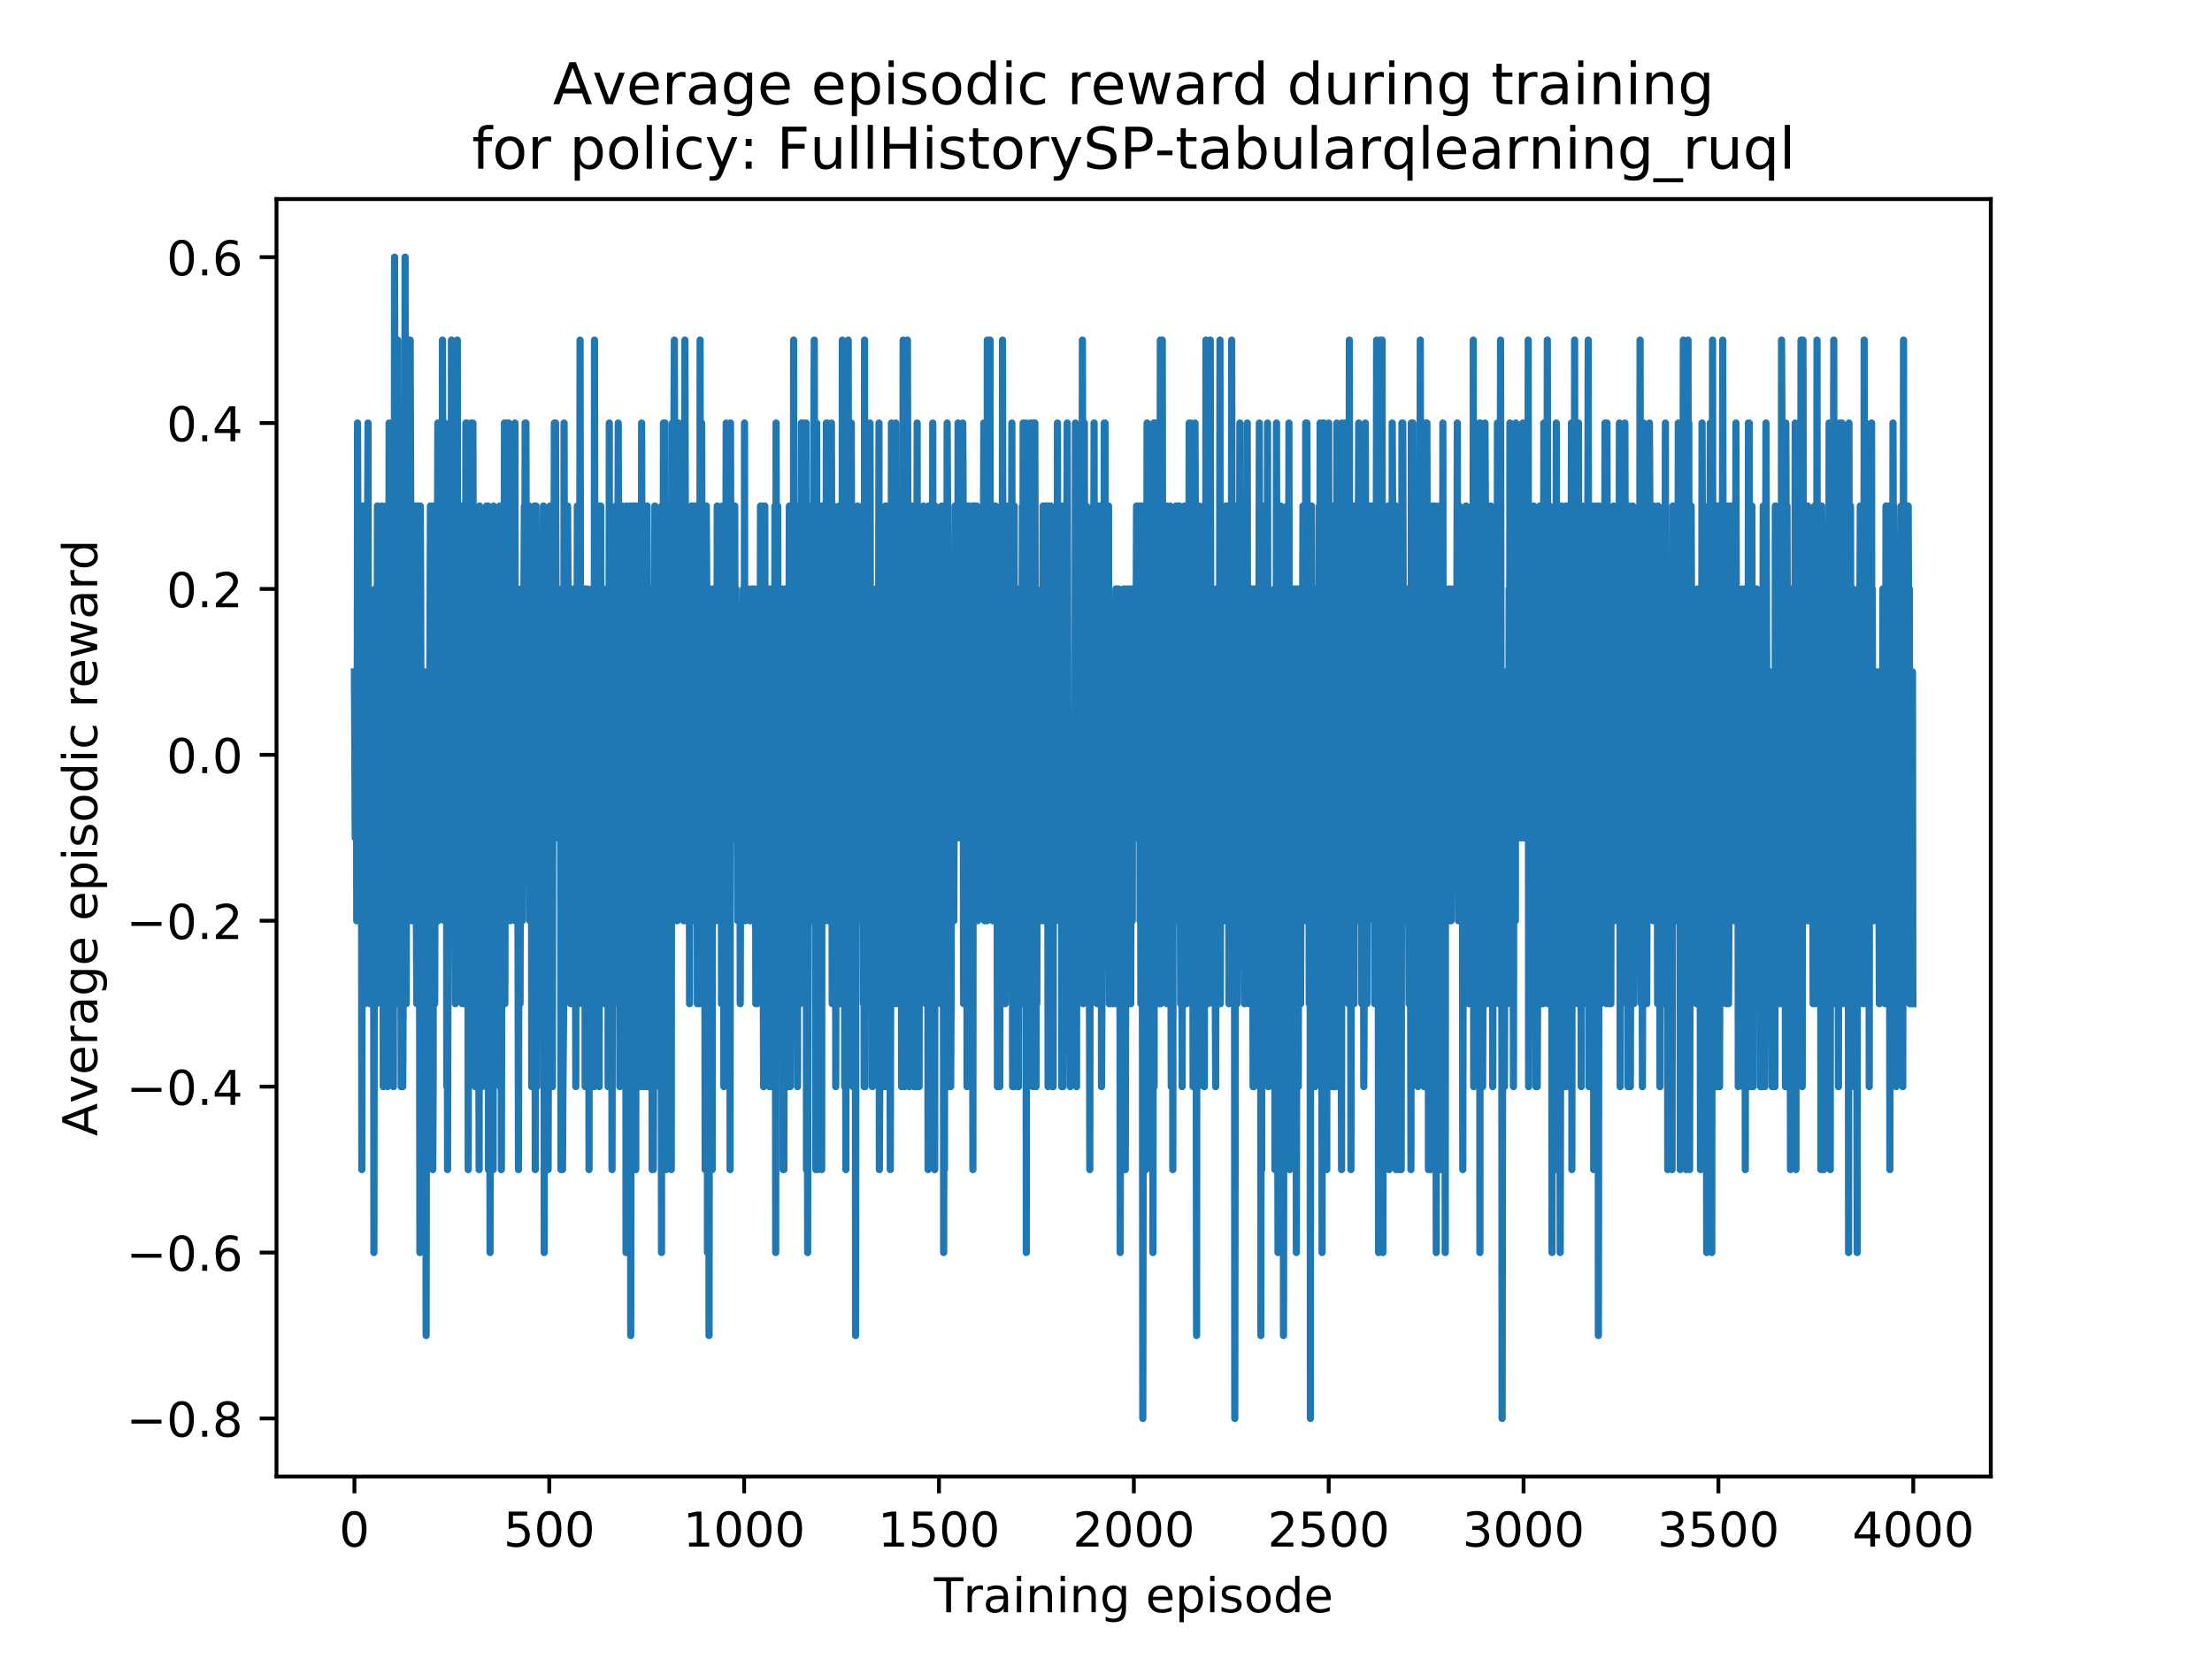 <?xml version="1.0" encoding="utf-8" standalone="no"?>
<!DOCTYPE svg PUBLIC "-//W3C//DTD SVG 1.1//EN"
  "http://www.w3.org/Graphics/SVG/1.1/DTD/svg11.dtd">
<!-- Created with matplotlib (https://matplotlib.org/) -->
<svg height="345.6pt" version="1.1" viewBox="0 0 460.8 345.6" width="460.8pt" xmlns="http://www.w3.org/2000/svg" xmlns:xlink="http://www.w3.org/1999/xlink">
 <defs>
  <style type="text/css">
*{stroke-linecap:butt;stroke-linejoin:round;}
  </style>
 </defs>
 <g id="figure_1">
  <g id="patch_1">
   <path d="M 0 345.6 
L 460.8 345.6 
L 460.8 0 
L 0 0 
z
" style="fill:#ffffff;"/>
  </g>
  <g id="axes_1">
   <g id="patch_2">
    <path d="M 57.6 307.584 
L 414.72 307.584 
L 414.72 41.472 
L 57.6 41.472 
z
" style="fill:#ffffff;"/>
   </g>
   <g id="matplotlib.axis_1">
    <g id="xtick_1">
     <g id="line2d_1">
      <defs>
       <path d="M 0 0 
L 0 3.5 
" id="m88bd609083" style="stroke:#000000;stroke-width:0.8;"/>
      </defs>
      <g>
       <use style="stroke:#000000;stroke-width:0.8;" x="73.833" xlink:href="#m88bd609083" y="307.584"/>
      </g>
     </g>
     <g id="text_1">
      <!-- 0 -->
      <defs>
       <path d="M 31.781 66.406 
Q 24.172 66.406 20.328 58.906 
Q 16.5 51.422 16.5 36.375 
Q 16.5 21.391 20.328 13.891 
Q 24.172 6.391 31.781 6.391 
Q 39.453 6.391 43.281 13.891 
Q 47.125 21.391 47.125 36.375 
Q 47.125 51.422 43.281 58.906 
Q 39.453 66.406 31.781 66.406 
z
M 31.781 74.219 
Q 44.047 74.219 50.516 64.516 
Q 56.984 54.828 56.984 36.375 
Q 56.984 17.969 50.516 8.266 
Q 44.047 -1.422 31.781 -1.422 
Q 19.531 -1.422 13.062 8.266 
Q 6.594 17.969 6.594 36.375 
Q 6.594 54.828 13.062 64.516 
Q 19.531 74.219 31.781 74.219 
z
" id="DejaVuSans-48"/>
      </defs>
      <g transform="translate(70.651 322.182)scale(0.1 -0.1)">
       <use xlink:href="#DejaVuSans-48"/>
      </g>
     </g>
    </g>
    <g id="xtick_2">
     <g id="line2d_2">
      <g>
       <use style="stroke:#000000;stroke-width:0.8;" x="114.425" xlink:href="#m88bd609083" y="307.584"/>
      </g>
     </g>
     <g id="text_2">
      <!-- 500 -->
      <defs>
       <path d="M 10.797 72.906 
L 49.516 72.906 
L 49.516 64.594 
L 19.828 64.594 
L 19.828 46.734 
Q 21.969 47.469 24.109 47.828 
Q 26.266 48.188 28.422 48.188 
Q 40.625 48.188 47.75 41.5 
Q 54.891 34.812 54.891 23.391 
Q 54.891 11.625 47.562 5.094 
Q 40.234 -1.422 26.906 -1.422 
Q 22.312 -1.422 17.547 -0.641 
Q 12.797 0.141 7.719 1.703 
L 7.719 11.625 
Q 12.109 9.234 16.797 8.062 
Q 21.484 6.891 26.703 6.891 
Q 35.156 6.891 40.078 11.328 
Q 45.016 15.766 45.016 23.391 
Q 45.016 31 40.078 35.438 
Q 35.156 39.891 26.703 39.891 
Q 22.75 39.891 18.812 39.016 
Q 14.891 38.141 10.797 36.281 
z
" id="DejaVuSans-53"/>
      </defs>
      <g transform="translate(104.881 322.182)scale(0.1 -0.1)">
       <use xlink:href="#DejaVuSans-53"/>
       <use x="63.623" xlink:href="#DejaVuSans-48"/>
       <use x="127.246" xlink:href="#DejaVuSans-48"/>
      </g>
     </g>
    </g>
    <g id="xtick_3">
     <g id="line2d_3">
      <g>
       <use style="stroke:#000000;stroke-width:0.8;" x="155.017" xlink:href="#m88bd609083" y="307.584"/>
      </g>
     </g>
     <g id="text_3">
      <!-- 1000 -->
      <defs>
       <path d="M 12.406 8.297 
L 28.516 8.297 
L 28.516 63.922 
L 10.984 60.406 
L 10.984 69.391 
L 28.422 72.906 
L 38.281 72.906 
L 38.281 8.297 
L 54.391 8.297 
L 54.391 0 
L 12.406 0 
z
" id="DejaVuSans-49"/>
      </defs>
      <g transform="translate(142.292 322.182)scale(0.1 -0.1)">
       <use xlink:href="#DejaVuSans-49"/>
       <use x="63.623" xlink:href="#DejaVuSans-48"/>
       <use x="127.246" xlink:href="#DejaVuSans-48"/>
       <use x="190.869" xlink:href="#DejaVuSans-48"/>
      </g>
     </g>
    </g>
    <g id="xtick_4">
     <g id="line2d_4">
      <g>
       <use style="stroke:#000000;stroke-width:0.8;" x="195.609" xlink:href="#m88bd609083" y="307.584"/>
      </g>
     </g>
     <g id="text_4">
      <!-- 1500 -->
      <g transform="translate(182.884 322.182)scale(0.1 -0.1)">
       <use xlink:href="#DejaVuSans-49"/>
       <use x="63.623" xlink:href="#DejaVuSans-53"/>
       <use x="127.246" xlink:href="#DejaVuSans-48"/>
       <use x="190.869" xlink:href="#DejaVuSans-48"/>
      </g>
     </g>
    </g>
    <g id="xtick_5">
     <g id="line2d_5">
      <g>
       <use style="stroke:#000000;stroke-width:0.8;" x="236.201" xlink:href="#m88bd609083" y="307.584"/>
      </g>
     </g>
     <g id="text_5">
      <!-- 2000 -->
      <defs>
       <path d="M 19.188 8.297 
L 53.609 8.297 
L 53.609 0 
L 7.328 0 
L 7.328 8.297 
Q 12.938 14.109 22.625 23.891 
Q 32.328 33.688 34.812 36.531 
Q 39.547 41.844 41.422 45.531 
Q 43.312 49.219 43.312 52.781 
Q 43.312 58.594 39.234 62.25 
Q 35.156 65.922 28.609 65.922 
Q 23.969 65.922 18.812 64.312 
Q 13.672 62.703 7.812 59.422 
L 7.812 69.391 
Q 13.766 71.781 18.938 73 
Q 24.125 74.219 28.422 74.219 
Q 39.75 74.219 46.484 68.547 
Q 53.219 62.891 53.219 53.422 
Q 53.219 48.922 51.531 44.891 
Q 49.859 40.875 45.406 35.406 
Q 44.188 33.984 37.641 27.219 
Q 31.109 20.453 19.188 8.297 
z
" id="DejaVuSans-50"/>
      </defs>
      <g transform="translate(223.476 322.182)scale(0.1 -0.1)">
       <use xlink:href="#DejaVuSans-50"/>
       <use x="63.623" xlink:href="#DejaVuSans-48"/>
       <use x="127.246" xlink:href="#DejaVuSans-48"/>
       <use x="190.869" xlink:href="#DejaVuSans-48"/>
      </g>
     </g>
    </g>
    <g id="xtick_6">
     <g id="line2d_6">
      <g>
       <use style="stroke:#000000;stroke-width:0.8;" x="276.793" xlink:href="#m88bd609083" y="307.584"/>
      </g>
     </g>
     <g id="text_6">
      <!-- 2500 -->
      <g transform="translate(264.068 322.182)scale(0.1 -0.1)">
       <use xlink:href="#DejaVuSans-50"/>
       <use x="63.623" xlink:href="#DejaVuSans-53"/>
       <use x="127.246" xlink:href="#DejaVuSans-48"/>
       <use x="190.869" xlink:href="#DejaVuSans-48"/>
      </g>
     </g>
    </g>
    <g id="xtick_7">
     <g id="line2d_7">
      <g>
       <use style="stroke:#000000;stroke-width:0.8;" x="317.385" xlink:href="#m88bd609083" y="307.584"/>
      </g>
     </g>
     <g id="text_7">
      <!-- 3000 -->
      <defs>
       <path d="M 40.578 39.312 
Q 47.656 37.797 51.625 33 
Q 55.609 28.219 55.609 21.188 
Q 55.609 10.406 48.188 4.484 
Q 40.766 -1.422 27.094 -1.422 
Q 22.516 -1.422 17.656 -0.516 
Q 12.797 0.391 7.625 2.203 
L 7.625 11.719 
Q 11.719 9.328 16.594 8.109 
Q 21.484 6.891 26.812 6.891 
Q 36.078 6.891 40.938 10.547 
Q 45.797 14.203 45.797 21.188 
Q 45.797 27.641 41.281 31.266 
Q 36.766 34.906 28.719 34.906 
L 20.219 34.906 
L 20.219 43.016 
L 29.109 43.016 
Q 36.375 43.016 40.234 45.922 
Q 44.094 48.828 44.094 54.297 
Q 44.094 59.906 40.109 62.906 
Q 36.141 65.922 28.719 65.922 
Q 24.656 65.922 20.016 65.031 
Q 15.375 64.156 9.812 62.312 
L 9.812 71.094 
Q 15.438 72.656 20.344 73.438 
Q 25.25 74.219 29.594 74.219 
Q 40.828 74.219 47.359 69.109 
Q 53.906 64.016 53.906 55.328 
Q 53.906 49.266 50.438 45.094 
Q 46.969 40.922 40.578 39.312 
z
" id="DejaVuSans-51"/>
      </defs>
      <g transform="translate(304.66 322.182)scale(0.1 -0.1)">
       <use xlink:href="#DejaVuSans-51"/>
       <use x="63.623" xlink:href="#DejaVuSans-48"/>
       <use x="127.246" xlink:href="#DejaVuSans-48"/>
       <use x="190.869" xlink:href="#DejaVuSans-48"/>
      </g>
     </g>
    </g>
    <g id="xtick_8">
     <g id="line2d_8">
      <g>
       <use style="stroke:#000000;stroke-width:0.8;" x="357.976" xlink:href="#m88bd609083" y="307.584"/>
      </g>
     </g>
     <g id="text_8">
      <!-- 3500 -->
      <g transform="translate(345.251 322.182)scale(0.1 -0.1)">
       <use xlink:href="#DejaVuSans-51"/>
       <use x="63.623" xlink:href="#DejaVuSans-53"/>
       <use x="127.246" xlink:href="#DejaVuSans-48"/>
       <use x="190.869" xlink:href="#DejaVuSans-48"/>
      </g>
     </g>
    </g>
    <g id="xtick_9">
     <g id="line2d_9">
      <g>
       <use style="stroke:#000000;stroke-width:0.8;" x="398.568" xlink:href="#m88bd609083" y="307.584"/>
      </g>
     </g>
     <g id="text_9">
      <!-- 4000 -->
      <defs>
       <path d="M 37.797 64.312 
L 12.891 25.391 
L 37.797 25.391 
z
M 35.203 72.906 
L 47.609 72.906 
L 47.609 25.391 
L 58.016 25.391 
L 58.016 17.188 
L 47.609 17.188 
L 47.609 0 
L 37.797 0 
L 37.797 17.188 
L 4.891 17.188 
L 4.891 26.703 
z
" id="DejaVuSans-52"/>
      </defs>
      <g transform="translate(385.843 322.182)scale(0.1 -0.1)">
       <use xlink:href="#DejaVuSans-52"/>
       <use x="63.623" xlink:href="#DejaVuSans-48"/>
       <use x="127.246" xlink:href="#DejaVuSans-48"/>
       <use x="190.869" xlink:href="#DejaVuSans-48"/>
      </g>
     </g>
    </g>
    <g id="text_10">
     <!-- Training episode -->
     <defs>
      <path d="M -0.297 72.906 
L 61.375 72.906 
L 61.375 64.594 
L 35.5 64.594 
L 35.5 0 
L 25.594 0 
L 25.594 64.594 
L -0.297 64.594 
z
" id="DejaVuSans-84"/>
      <path d="M 41.109 46.297 
Q 39.594 47.172 37.812 47.578 
Q 36.031 48 33.891 48 
Q 26.266 48 22.188 43.047 
Q 18.109 38.094 18.109 28.812 
L 18.109 0 
L 9.078 0 
L 9.078 54.688 
L 18.109 54.688 
L 18.109 46.188 
Q 20.953 51.172 25.484 53.578 
Q 30.031 56 36.531 56 
Q 37.453 56 38.578 55.875 
Q 39.703 55.766 41.062 55.516 
z
" id="DejaVuSans-114"/>
      <path d="M 34.281 27.484 
Q 23.391 27.484 19.188 25 
Q 14.984 22.516 14.984 16.5 
Q 14.984 11.719 18.141 8.906 
Q 21.297 6.109 26.703 6.109 
Q 34.188 6.109 38.703 11.406 
Q 43.219 16.703 43.219 25.484 
L 43.219 27.484 
z
M 52.203 31.203 
L 52.203 0 
L 43.219 0 
L 43.219 8.297 
Q 40.141 3.328 35.547 0.953 
Q 30.953 -1.422 24.312 -1.422 
Q 15.922 -1.422 10.953 3.297 
Q 6 8.016 6 15.922 
Q 6 25.141 12.172 29.828 
Q 18.359 34.516 30.609 34.516 
L 43.219 34.516 
L 43.219 35.406 
Q 43.219 41.609 39.141 45 
Q 35.062 48.391 27.688 48.391 
Q 23 48.391 18.547 47.266 
Q 14.109 46.141 10.016 43.891 
L 10.016 52.203 
Q 14.938 54.109 19.578 55.047 
Q 24.219 56 28.609 56 
Q 40.484 56 46.344 49.844 
Q 52.203 43.703 52.203 31.203 
z
" id="DejaVuSans-97"/>
      <path d="M 9.422 54.688 
L 18.406 54.688 
L 18.406 0 
L 9.422 0 
z
M 9.422 75.984 
L 18.406 75.984 
L 18.406 64.594 
L 9.422 64.594 
z
" id="DejaVuSans-105"/>
      <path d="M 54.891 33.016 
L 54.891 0 
L 45.906 0 
L 45.906 32.719 
Q 45.906 40.484 42.875 44.328 
Q 39.844 48.188 33.797 48.188 
Q 26.516 48.188 22.312 43.547 
Q 18.109 38.922 18.109 30.906 
L 18.109 0 
L 9.078 0 
L 9.078 54.688 
L 18.109 54.688 
L 18.109 46.188 
Q 21.344 51.125 25.703 53.562 
Q 30.078 56 35.797 56 
Q 45.219 56 50.047 50.172 
Q 54.891 44.344 54.891 33.016 
z
" id="DejaVuSans-110"/>
      <path d="M 45.406 27.984 
Q 45.406 37.75 41.375 43.109 
Q 37.359 48.484 30.078 48.484 
Q 22.859 48.484 18.828 43.109 
Q 14.797 37.75 14.797 27.984 
Q 14.797 18.266 18.828 12.891 
Q 22.859 7.516 30.078 7.516 
Q 37.359 7.516 41.375 12.891 
Q 45.406 18.266 45.406 27.984 
z
M 54.391 6.781 
Q 54.391 -7.172 48.188 -13.984 
Q 42 -20.797 29.203 -20.797 
Q 24.469 -20.797 20.266 -20.094 
Q 16.062 -19.391 12.109 -17.922 
L 12.109 -9.188 
Q 16.062 -11.328 19.922 -12.344 
Q 23.781 -13.375 27.781 -13.375 
Q 36.625 -13.375 41.016 -8.766 
Q 45.406 -4.156 45.406 5.172 
L 45.406 9.625 
Q 42.625 4.781 38.281 2.391 
Q 33.938 0 27.875 0 
Q 17.828 0 11.672 7.656 
Q 5.516 15.328 5.516 27.984 
Q 5.516 40.672 11.672 48.328 
Q 17.828 56 27.875 56 
Q 33.938 56 38.281 53.609 
Q 42.625 51.219 45.406 46.391 
L 45.406 54.688 
L 54.391 54.688 
z
" id="DejaVuSans-103"/>
      <path id="DejaVuSans-32"/>
      <path d="M 56.203 29.594 
L 56.203 25.203 
L 14.891 25.203 
Q 15.484 15.922 20.484 11.062 
Q 25.484 6.203 34.422 6.203 
Q 39.594 6.203 44.453 7.469 
Q 49.312 8.734 54.109 11.281 
L 54.109 2.781 
Q 49.266 0.734 44.188 -0.344 
Q 39.109 -1.422 33.891 -1.422 
Q 20.797 -1.422 13.156 6.188 
Q 5.516 13.812 5.516 26.812 
Q 5.516 40.234 12.766 48.109 
Q 20.016 56 32.328 56 
Q 43.359 56 49.781 48.891 
Q 56.203 41.797 56.203 29.594 
z
M 47.219 32.234 
Q 47.125 39.594 43.094 43.984 
Q 39.062 48.391 32.422 48.391 
Q 24.906 48.391 20.391 44.141 
Q 15.875 39.891 15.188 32.172 
z
" id="DejaVuSans-101"/>
      <path d="M 18.109 8.203 
L 18.109 -20.797 
L 9.078 -20.797 
L 9.078 54.688 
L 18.109 54.688 
L 18.109 46.391 
Q 20.953 51.266 25.266 53.625 
Q 29.594 56 35.594 56 
Q 45.562 56 51.781 48.094 
Q 58.016 40.188 58.016 27.297 
Q 58.016 14.406 51.781 6.484 
Q 45.562 -1.422 35.594 -1.422 
Q 29.594 -1.422 25.266 0.953 
Q 20.953 3.328 18.109 8.203 
z
M 48.688 27.297 
Q 48.688 37.203 44.609 42.844 
Q 40.531 48.484 33.406 48.484 
Q 26.266 48.484 22.188 42.844 
Q 18.109 37.203 18.109 27.297 
Q 18.109 17.391 22.188 11.75 
Q 26.266 6.109 33.406 6.109 
Q 40.531 6.109 44.609 11.75 
Q 48.688 17.391 48.688 27.297 
z
" id="DejaVuSans-112"/>
      <path d="M 44.281 53.078 
L 44.281 44.578 
Q 40.484 46.531 36.375 47.5 
Q 32.281 48.484 27.875 48.484 
Q 21.188 48.484 17.844 46.438 
Q 14.5 44.391 14.5 40.281 
Q 14.5 37.156 16.891 35.375 
Q 19.281 33.594 26.516 31.984 
L 29.594 31.297 
Q 39.156 29.25 43.188 25.516 
Q 47.219 21.781 47.219 15.094 
Q 47.219 7.469 41.188 3.016 
Q 35.156 -1.422 24.609 -1.422 
Q 20.219 -1.422 15.453 -0.562 
Q 10.688 0.297 5.422 2 
L 5.422 11.281 
Q 10.406 8.688 15.234 7.391 
Q 20.062 6.109 24.812 6.109 
Q 31.156 6.109 34.562 8.281 
Q 37.984 10.453 37.984 14.406 
Q 37.984 18.062 35.516 20.016 
Q 33.062 21.969 24.703 23.781 
L 21.578 24.516 
Q 13.234 26.266 9.516 29.906 
Q 5.812 33.547 5.812 39.891 
Q 5.812 47.609 11.281 51.797 
Q 16.75 56 26.812 56 
Q 31.781 56 36.172 55.266 
Q 40.578 54.547 44.281 53.078 
z
" id="DejaVuSans-115"/>
      <path d="M 30.609 48.391 
Q 23.391 48.391 19.188 42.75 
Q 14.984 37.109 14.984 27.297 
Q 14.984 17.484 19.156 11.844 
Q 23.344 6.203 30.609 6.203 
Q 37.797 6.203 41.984 11.859 
Q 46.188 17.531 46.188 27.297 
Q 46.188 37.016 41.984 42.703 
Q 37.797 48.391 30.609 48.391 
z
M 30.609 56 
Q 42.328 56 49.016 48.375 
Q 55.719 40.766 55.719 27.297 
Q 55.719 13.875 49.016 6.219 
Q 42.328 -1.422 30.609 -1.422 
Q 18.844 -1.422 12.172 6.219 
Q 5.516 13.875 5.516 27.297 
Q 5.516 40.766 12.172 48.375 
Q 18.844 56 30.609 56 
z
" id="DejaVuSans-111"/>
      <path d="M 45.406 46.391 
L 45.406 75.984 
L 54.391 75.984 
L 54.391 0 
L 45.406 0 
L 45.406 8.203 
Q 42.578 3.328 38.25 0.953 
Q 33.938 -1.422 27.875 -1.422 
Q 17.969 -1.422 11.734 6.484 
Q 5.516 14.406 5.516 27.297 
Q 5.516 40.188 11.734 48.094 
Q 17.969 56 27.875 56 
Q 33.938 56 38.25 53.625 
Q 42.578 51.266 45.406 46.391 
z
M 14.797 27.297 
Q 14.797 17.391 18.875 11.75 
Q 22.953 6.109 30.078 6.109 
Q 37.203 6.109 41.297 11.75 
Q 45.406 17.391 45.406 27.297 
Q 45.406 37.203 41.297 42.844 
Q 37.203 48.484 30.078 48.484 
Q 22.953 48.484 18.875 42.844 
Q 14.797 37.203 14.797 27.297 
z
" id="DejaVuSans-100"/>
     </defs>
     <g transform="translate(194.564 335.861)scale(0.1 -0.1)">
      <use xlink:href="#DejaVuSans-84"/>
      <use x="60.865" xlink:href="#DejaVuSans-114"/>
      <use x="101.979" xlink:href="#DejaVuSans-97"/>
      <use x="163.258" xlink:href="#DejaVuSans-105"/>
      <use x="191.041" xlink:href="#DejaVuSans-110"/>
      <use x="254.42" xlink:href="#DejaVuSans-105"/>
      <use x="282.203" xlink:href="#DejaVuSans-110"/>
      <use x="345.582" xlink:href="#DejaVuSans-103"/>
      <use x="409.059" xlink:href="#DejaVuSans-32"/>
      <use x="440.846" xlink:href="#DejaVuSans-101"/>
      <use x="502.369" xlink:href="#DejaVuSans-112"/>
      <use x="565.846" xlink:href="#DejaVuSans-105"/>
      <use x="593.629" xlink:href="#DejaVuSans-115"/>
      <use x="645.729" xlink:href="#DejaVuSans-111"/>
      <use x="706.91" xlink:href="#DejaVuSans-100"/>
      <use x="770.387" xlink:href="#DejaVuSans-101"/>
     </g>
    </g>
   </g>
   <g id="matplotlib.axis_2">
    <g id="ytick_1">
     <g id="line2d_10">
      <defs>
       <path d="M 0 0 
L -3.5 0 
" id="m8731d18489" style="stroke:#000000;stroke-width:0.8;"/>
      </defs>
      <g>
       <use style="stroke:#000000;stroke-width:0.8;" x="57.6" xlink:href="#m8731d18489" y="295.488"/>
      </g>
     </g>
     <g id="text_11">
      <!-- −0.8 -->
      <defs>
       <path d="M 10.594 35.5 
L 73.188 35.5 
L 73.188 27.203 
L 10.594 27.203 
z
" id="DejaVuSans-8722"/>
       <path d="M 10.688 12.406 
L 21 12.406 
L 21 0 
L 10.688 0 
z
" id="DejaVuSans-46"/>
       <path d="M 31.781 34.625 
Q 24.75 34.625 20.719 30.859 
Q 16.703 27.094 16.703 20.516 
Q 16.703 13.922 20.719 10.156 
Q 24.75 6.391 31.781 6.391 
Q 38.812 6.391 42.859 10.172 
Q 46.922 13.969 46.922 20.516 
Q 46.922 27.094 42.891 30.859 
Q 38.875 34.625 31.781 34.625 
z
M 21.922 38.812 
Q 15.578 40.375 12.031 44.719 
Q 8.5 49.078 8.5 55.328 
Q 8.5 64.062 14.719 69.141 
Q 20.953 74.219 31.781 74.219 
Q 42.672 74.219 48.875 69.141 
Q 55.078 64.062 55.078 55.328 
Q 55.078 49.078 51.531 44.719 
Q 48 40.375 41.703 38.812 
Q 48.828 37.156 52.797 32.312 
Q 56.781 27.484 56.781 20.516 
Q 56.781 9.906 50.312 4.234 
Q 43.844 -1.422 31.781 -1.422 
Q 19.734 -1.422 13.25 4.234 
Q 6.781 9.906 6.781 20.516 
Q 6.781 27.484 10.781 32.312 
Q 14.797 37.156 21.922 38.812 
z
M 18.312 54.391 
Q 18.312 48.734 21.844 45.562 
Q 25.391 42.391 31.781 42.391 
Q 38.141 42.391 41.719 45.562 
Q 45.312 48.734 45.312 54.391 
Q 45.312 60.062 41.719 63.234 
Q 38.141 66.406 31.781 66.406 
Q 25.391 66.406 21.844 63.234 
Q 18.312 60.062 18.312 54.391 
z
" id="DejaVuSans-56"/>
      </defs>
      <g transform="translate(26.317 299.287)scale(0.1 -0.1)">
       <use xlink:href="#DejaVuSans-8722"/>
       <use x="83.789" xlink:href="#DejaVuSans-48"/>
       <use x="147.412" xlink:href="#DejaVuSans-46"/>
       <use x="179.199" xlink:href="#DejaVuSans-56"/>
      </g>
     </g>
    </g>
    <g id="ytick_2">
     <g id="line2d_11">
      <g>
       <use style="stroke:#000000;stroke-width:0.8;" x="57.6" xlink:href="#m8731d18489" y="260.928"/>
      </g>
     </g>
     <g id="text_12">
      <!-- −0.6 -->
      <defs>
       <path d="M 33.016 40.375 
Q 26.375 40.375 22.484 35.828 
Q 18.609 31.297 18.609 23.391 
Q 18.609 15.531 22.484 10.953 
Q 26.375 6.391 33.016 6.391 
Q 39.656 6.391 43.531 10.953 
Q 47.406 15.531 47.406 23.391 
Q 47.406 31.297 43.531 35.828 
Q 39.656 40.375 33.016 40.375 
z
M 52.594 71.297 
L 52.594 62.312 
Q 48.875 64.062 45.094 64.984 
Q 41.312 65.922 37.594 65.922 
Q 27.828 65.922 22.672 59.328 
Q 17.531 52.734 16.797 39.406 
Q 19.672 43.656 24.016 45.922 
Q 28.375 48.188 33.594 48.188 
Q 44.578 48.188 50.953 41.516 
Q 57.328 34.859 57.328 23.391 
Q 57.328 12.156 50.688 5.359 
Q 44.047 -1.422 33.016 -1.422 
Q 20.359 -1.422 13.672 8.266 
Q 6.984 17.969 6.984 36.375 
Q 6.984 53.656 15.188 63.938 
Q 23.391 74.219 37.203 74.219 
Q 40.922 74.219 44.703 73.484 
Q 48.484 72.75 52.594 71.297 
z
" id="DejaVuSans-54"/>
      </defs>
      <g transform="translate(26.317 264.727)scale(0.1 -0.1)">
       <use xlink:href="#DejaVuSans-8722"/>
       <use x="83.789" xlink:href="#DejaVuSans-48"/>
       <use x="147.412" xlink:href="#DejaVuSans-46"/>
       <use x="179.199" xlink:href="#DejaVuSans-54"/>
      </g>
     </g>
    </g>
    <g id="ytick_3">
     <g id="line2d_12">
      <g>
       <use style="stroke:#000000;stroke-width:0.8;" x="57.6" xlink:href="#m8731d18489" y="226.368"/>
      </g>
     </g>
     <g id="text_13">
      <!-- −0.4 -->
      <g transform="translate(26.317 230.167)scale(0.1 -0.1)">
       <use xlink:href="#DejaVuSans-8722"/>
       <use x="83.789" xlink:href="#DejaVuSans-48"/>
       <use x="147.412" xlink:href="#DejaVuSans-46"/>
       <use x="179.199" xlink:href="#DejaVuSans-52"/>
      </g>
     </g>
    </g>
    <g id="ytick_4">
     <g id="line2d_13">
      <g>
       <use style="stroke:#000000;stroke-width:0.8;" x="57.6" xlink:href="#m8731d18489" y="191.808"/>
      </g>
     </g>
     <g id="text_14">
      <!-- −0.2 -->
      <g transform="translate(26.317 195.607)scale(0.1 -0.1)">
       <use xlink:href="#DejaVuSans-8722"/>
       <use x="83.789" xlink:href="#DejaVuSans-48"/>
       <use x="147.412" xlink:href="#DejaVuSans-46"/>
       <use x="179.199" xlink:href="#DejaVuSans-50"/>
      </g>
     </g>
    </g>
    <g id="ytick_5">
     <g id="line2d_14">
      <g>
       <use style="stroke:#000000;stroke-width:0.8;" x="57.6" xlink:href="#m8731d18489" y="157.248"/>
      </g>
     </g>
     <g id="text_15">
      <!-- 0.0 -->
      <g transform="translate(34.697 161.047)scale(0.1 -0.1)">
       <use xlink:href="#DejaVuSans-48"/>
       <use x="63.623" xlink:href="#DejaVuSans-46"/>
       <use x="95.41" xlink:href="#DejaVuSans-48"/>
      </g>
     </g>
    </g>
    <g id="ytick_6">
     <g id="line2d_15">
      <g>
       <use style="stroke:#000000;stroke-width:0.8;" x="57.6" xlink:href="#m8731d18489" y="122.688"/>
      </g>
     </g>
     <g id="text_16">
      <!-- 0.2 -->
      <g transform="translate(34.697 126.487)scale(0.1 -0.1)">
       <use xlink:href="#DejaVuSans-48"/>
       <use x="63.623" xlink:href="#DejaVuSans-46"/>
       <use x="95.41" xlink:href="#DejaVuSans-50"/>
      </g>
     </g>
    </g>
    <g id="ytick_7">
     <g id="line2d_16">
      <g>
       <use style="stroke:#000000;stroke-width:0.8;" x="57.6" xlink:href="#m8731d18489" y="88.128"/>
      </g>
     </g>
     <g id="text_17">
      <!-- 0.4 -->
      <g transform="translate(34.697 91.927)scale(0.1 -0.1)">
       <use xlink:href="#DejaVuSans-48"/>
       <use x="63.623" xlink:href="#DejaVuSans-46"/>
       <use x="95.41" xlink:href="#DejaVuSans-52"/>
      </g>
     </g>
    </g>
    <g id="ytick_8">
     <g id="line2d_17">
      <g>
       <use style="stroke:#000000;stroke-width:0.8;" x="57.6" xlink:href="#m8731d18489" y="53.568"/>
      </g>
     </g>
     <g id="text_18">
      <!-- 0.6 -->
      <g transform="translate(34.697 57.367)scale(0.1 -0.1)">
       <use xlink:href="#DejaVuSans-48"/>
       <use x="63.623" xlink:href="#DejaVuSans-46"/>
       <use x="95.41" xlink:href="#DejaVuSans-54"/>
      </g>
     </g>
    </g>
    <g id="text_19">
     <!-- Average episodic reward -->
     <defs>
      <path d="M 34.188 63.188 
L 20.797 26.906 
L 47.609 26.906 
z
M 28.609 72.906 
L 39.797 72.906 
L 67.578 0 
L 57.328 0 
L 50.688 18.703 
L 17.828 18.703 
L 11.188 0 
L 0.781 0 
z
" id="DejaVuSans-65"/>
      <path d="M 2.984 54.688 
L 12.5 54.688 
L 29.594 8.797 
L 46.688 54.688 
L 56.203 54.688 
L 35.688 0 
L 23.484 0 
z
" id="DejaVuSans-118"/>
      <path d="M 48.781 52.594 
L 48.781 44.188 
Q 44.969 46.297 41.141 47.344 
Q 37.312 48.391 33.406 48.391 
Q 24.656 48.391 19.812 42.844 
Q 14.984 37.312 14.984 27.297 
Q 14.984 17.281 19.812 11.734 
Q 24.656 6.203 33.406 6.203 
Q 37.312 6.203 41.141 7.25 
Q 44.969 8.297 48.781 10.406 
L 48.781 2.094 
Q 45.016 0.344 40.984 -0.531 
Q 36.969 -1.422 32.422 -1.422 
Q 20.062 -1.422 12.781 6.344 
Q 5.516 14.109 5.516 27.297 
Q 5.516 40.672 12.859 48.328 
Q 20.219 56 33.016 56 
Q 37.156 56 41.109 55.141 
Q 45.062 54.297 48.781 52.594 
z
" id="DejaVuSans-99"/>
      <path d="M 4.203 54.688 
L 13.188 54.688 
L 24.422 12.016 
L 35.594 54.688 
L 46.188 54.688 
L 57.422 12.016 
L 68.609 54.688 
L 77.594 54.688 
L 63.281 0 
L 52.688 0 
L 40.922 44.828 
L 29.109 0 
L 18.5 0 
z
" id="DejaVuSans-119"/>
     </defs>
     <g transform="translate(20.238 236.658)rotate(-90)scale(0.1 -0.1)">
      <use xlink:href="#DejaVuSans-65"/>
      <use x="68.33" xlink:href="#DejaVuSans-118"/>
      <use x="127.51" xlink:href="#DejaVuSans-101"/>
      <use x="189.033" xlink:href="#DejaVuSans-114"/>
      <use x="230.146" xlink:href="#DejaVuSans-97"/>
      <use x="291.426" xlink:href="#DejaVuSans-103"/>
      <use x="354.902" xlink:href="#DejaVuSans-101"/>
      <use x="416.426" xlink:href="#DejaVuSans-32"/>
      <use x="448.213" xlink:href="#DejaVuSans-101"/>
      <use x="509.736" xlink:href="#DejaVuSans-112"/>
      <use x="573.213" xlink:href="#DejaVuSans-105"/>
      <use x="600.996" xlink:href="#DejaVuSans-115"/>
      <use x="653.096" xlink:href="#DejaVuSans-111"/>
      <use x="714.277" xlink:href="#DejaVuSans-100"/>
      <use x="777.754" xlink:href="#DejaVuSans-105"/>
      <use x="805.537" xlink:href="#DejaVuSans-99"/>
      <use x="860.518" xlink:href="#DejaVuSans-32"/>
      <use x="892.305" xlink:href="#DejaVuSans-114"/>
      <use x="933.387" xlink:href="#DejaVuSans-101"/>
      <use x="994.91" xlink:href="#DejaVuSans-119"/>
      <use x="1076.697" xlink:href="#DejaVuSans-97"/>
      <use x="1137.977" xlink:href="#DejaVuSans-114"/>
      <use x="1179.074" xlink:href="#DejaVuSans-100"/>
     </g>
    </g>
   </g>
   <g id="line2d_18">
    <path clip-path="url(#pf581e8d1eb)" d="M 73.833 139.968 
L 73.995 174.528 
L 74.157 139.968 
L 74.239 139.968 
L 74.32 191.808 
L 74.401 174.528 
L 74.482 88.128 
L 74.645 139.968 
L 74.726 122.688 
L 74.807 139.968 
L 74.888 122.688 
L 75.05 139.968 
L 75.132 105.408 
L 75.213 191.808 
L 75.294 139.968 
L 75.375 243.648 
L 75.538 105.408 
L 75.619 209.088 
L 75.7 174.528 
L 75.781 139.968 
L 76.025 209.088 
L 76.106 122.688 
L 76.187 174.528 
L 76.268 157.248 
L 76.349 191.808 
L 76.593 105.408 
L 76.674 88.128 
L 76.755 157.248 
L 76.837 122.688 
L 77.08 209.088 
L 77.242 139.968 
L 77.324 209.088 
L 77.486 139.968 
L 77.648 174.528 
L 77.811 157.248 
L 77.892 260.928 
L 78.054 139.968 
L 78.135 122.688 
L 78.298 191.808 
L 78.379 139.968 
L 78.46 209.088 
L 78.623 105.408 
L 78.866 174.528 
L 78.947 139.968 
L 79.028 191.808 
L 79.191 122.688 
L 79.272 174.528 
L 79.353 122.688 
L 79.434 139.968 
L 79.516 105.408 
L 79.678 174.528 
L 79.759 122.688 
L 79.84 226.368 
L 79.922 157.248 
L 80.084 209.088 
L 80.246 174.528 
L 80.327 174.528 
L 80.409 105.408 
L 80.49 174.528 
L 80.571 122.688 
L 80.733 226.368 
L 80.815 105.408 
L 80.977 174.528 
L 81.058 88.128 
L 81.139 157.248 
L 81.22 139.968 
L 81.302 139.968 
L 81.383 191.808 
L 81.464 105.408 
L 81.545 209.088 
L 81.708 105.408 
L 81.789 157.248 
L 81.87 105.408 
L 81.951 226.368 
L 82.032 88.128 
L 82.113 157.248 
L 82.195 53.568 
L 82.357 139.968 
L 82.438 157.248 
L 82.519 209.088 
L 82.601 157.248 
L 82.682 174.528 
L 82.763 157.248 
L 82.844 70.848 
L 82.925 174.528 
L 83.007 122.688 
L 83.088 139.968 
L 83.169 174.528 
L 83.331 105.408 
L 83.575 226.368 
L 83.737 88.128 
L 83.9 226.368 
L 83.981 209.088 
L 84.062 139.968 
L 84.224 191.808 
L 84.305 157.248 
L 84.387 53.568 
L 84.63 209.088 
L 84.793 88.128 
L 84.874 157.248 
L 84.955 122.688 
L 85.036 139.968 
L 85.117 122.688 
L 85.198 157.248 
L 85.442 70.848 
L 85.686 139.968 
L 85.767 191.808 
L 85.848 122.688 
L 85.929 139.968 
L 86.01 157.248 
L 86.092 105.408 
L 86.254 191.808 
L 86.335 105.408 
L 86.416 122.688 
L 86.497 174.528 
L 86.579 139.968 
L 86.741 191.808 
L 86.822 209.088 
L 86.985 105.408 
L 87.066 209.088 
L 87.147 191.808 
L 87.309 105.408 
L 87.472 260.928 
L 87.553 105.408 
L 87.634 122.688 
L 87.796 191.808 
L 87.959 157.248 
L 88.121 174.528 
L 88.283 157.248 
L 88.365 174.528 
L 88.446 157.248 
L 88.527 209.088 
L 88.608 139.968 
L 88.689 157.248 
L 88.771 278.208 
L 88.933 139.968 
L 89.014 157.248 
L 89.095 157.248 
L 89.176 174.528 
L 89.258 226.368 
L 89.339 157.248 
L 89.42 174.528 
L 89.664 105.408 
L 89.826 191.808 
L 89.907 191.808 
L 89.988 139.968 
L 90.151 243.648 
L 90.232 226.368 
L 90.313 105.408 
L 90.557 209.088 
L 90.719 139.968 
L 90.8 139.968 
L 90.963 157.248 
L 91.044 157.248 
L 91.206 88.128 
L 91.287 191.808 
L 91.368 139.968 
L 91.45 157.248 
L 91.612 122.688 
L 91.693 174.528 
L 91.774 105.408 
L 91.856 157.248 
L 91.937 88.128 
L 92.099 174.528 
L 92.18 70.848 
L 92.343 174.528 
L 92.505 122.688 
L 92.586 191.808 
L 92.667 88.128 
L 92.749 174.528 
L 92.83 122.688 
L 92.911 174.528 
L 92.992 122.688 
L 93.073 226.368 
L 93.155 105.408 
L 93.236 243.648 
L 93.479 122.688 
L 93.56 139.968 
L 93.642 191.808 
L 93.804 139.968 
L 93.966 191.808 
L 94.048 70.848 
L 94.129 191.808 
L 94.21 174.528 
L 94.291 139.968 
L 94.372 157.248 
L 94.453 122.688 
L 94.616 157.248 
L 94.697 122.688 
L 94.859 209.088 
L 94.941 122.688 
L 95.022 157.248 
L 95.103 88.128 
L 95.184 139.968 
L 95.265 70.848 
L 95.346 174.528 
L 95.428 122.688 
L 95.509 139.968 
L 95.59 105.408 
L 95.752 157.248 
L 95.834 122.688 
L 95.915 157.248 
L 95.996 122.688 
L 96.077 191.808 
L 96.158 105.408 
L 96.321 209.088 
L 96.402 122.688 
L 96.483 174.528 
L 96.564 122.688 
L 96.808 209.088 
L 96.889 139.968 
L 96.97 174.528 
L 97.051 88.128 
L 97.133 209.088 
L 97.295 88.128 
L 97.376 191.808 
L 97.457 139.968 
L 97.538 243.648 
L 97.701 122.688 
L 97.782 139.968 
L 97.863 191.808 
L 98.026 122.688 
L 98.107 139.968 
L 98.188 88.128 
L 98.35 191.808 
L 98.513 88.128 
L 98.756 209.088 
L 98.837 139.968 
L 99 226.368 
L 99.162 139.968 
L 99.243 139.968 
L 99.406 174.528 
L 99.487 174.528 
L 99.568 139.968 
L 99.812 243.648 
L 99.893 105.408 
L 100.055 226.368 
L 100.218 122.688 
L 100.299 191.808 
L 100.38 157.248 
L 100.461 226.368 
L 100.705 139.968 
L 100.948 209.088 
L 101.029 139.968 
L 101.111 174.528 
L 101.192 157.248 
L 101.273 174.528 
L 101.354 105.408 
L 101.598 174.528 
L 101.679 105.408 
L 101.76 243.648 
L 101.841 209.088 
L 102.004 122.688 
L 102.085 260.928 
L 102.166 226.368 
L 102.247 157.248 
L 102.328 209.088 
L 102.491 174.528 
L 102.653 122.688 
L 102.734 243.648 
L 102.815 105.408 
L 102.978 191.808 
L 103.059 191.808 
L 103.14 139.968 
L 103.302 209.088 
L 103.465 122.688 
L 103.708 209.088 
L 103.79 174.528 
L 103.871 209.088 
L 103.952 174.528 
L 104.033 209.088 
L 104.114 105.408 
L 104.196 226.368 
L 104.358 139.968 
L 104.439 243.648 
L 104.601 174.528 
L 104.764 122.688 
L 104.926 209.088 
L 105.089 88.128 
L 105.17 209.088 
L 105.251 174.528 
L 105.494 88.128 
L 105.576 174.528 
L 105.738 122.688 
L 105.9 122.688 
L 105.982 88.128 
L 106.144 157.248 
L 106.306 191.808 
L 106.55 157.248 
L 106.631 174.528 
L 106.712 157.248 
L 106.793 174.528 
L 106.875 122.688 
L 106.956 139.968 
L 107.037 105.408 
L 107.199 174.528 
L 107.281 88.128 
L 107.362 191.808 
L 107.524 122.688 
L 107.686 139.968 
L 107.768 122.688 
L 108.011 243.648 
L 108.174 139.968 
L 108.255 157.248 
L 108.336 209.088 
L 108.498 122.688 
L 108.579 174.528 
L 108.661 122.688 
L 108.742 139.968 
L 108.823 191.808 
L 108.985 122.688 
L 109.067 139.968 
L 109.229 105.408 
L 109.31 157.248 
L 109.391 88.128 
L 109.472 139.968 
L 109.554 88.128 
L 109.716 157.248 
L 109.797 122.688 
L 110.041 174.528 
L 110.203 105.408 
L 110.365 191.808 
L 110.447 122.688 
L 110.528 191.808 
L 110.609 122.688 
L 110.69 139.968 
L 110.771 226.368 
L 110.853 157.248 
L 110.934 174.528 
L 111.015 139.968 
L 111.096 191.808 
L 111.34 105.408 
L 111.421 122.688 
L 111.502 243.648 
L 111.664 105.408 
L 111.827 226.368 
L 111.908 139.968 
L 111.989 191.808 
L 112.152 139.968 
L 112.314 174.528 
L 112.639 122.688 
L 112.72 191.808 
L 112.801 122.688 
L 112.882 157.248 
L 113.207 105.408 
L 113.288 122.688 
L 113.369 260.928 
L 113.45 122.688 
L 113.694 243.648 
L 113.856 209.088 
L 113.938 139.968 
L 114.019 226.368 
L 114.1 209.088 
L 114.181 243.648 
L 114.344 174.528 
L 114.587 105.408 
L 114.668 139.968 
L 114.831 226.368 
L 114.993 174.528 
L 115.074 226.368 
L 115.237 105.408 
L 115.318 157.248 
L 115.399 139.968 
L 115.48 88.128 
L 115.561 122.688 
L 115.724 88.128 
L 115.967 174.528 
L 116.048 122.688 
L 116.13 174.528 
L 116.211 122.688 
L 116.373 174.528 
L 116.535 174.528 
L 116.698 139.968 
L 116.779 157.248 
L 116.86 243.648 
L 117.023 157.248 
L 117.104 122.688 
L 117.185 243.648 
L 117.266 226.368 
L 117.428 209.088 
L 117.51 88.128 
L 117.672 174.528 
L 117.753 122.688 
L 117.834 191.808 
L 117.916 139.968 
L 117.997 191.808 
L 118.078 174.528 
L 118.24 105.408 
L 118.322 122.688 
L 118.403 174.528 
L 118.484 122.688 
L 118.565 139.968 
L 118.646 174.528 
L 118.727 157.248 
L 118.89 209.088 
L 119.052 139.968 
L 119.133 174.528 
L 119.296 122.688 
L 119.458 174.528 
L 119.539 122.688 
L 119.702 209.088 
L 119.783 139.968 
L 119.945 226.368 
L 120.026 139.968 
L 120.108 191.808 
L 120.27 105.408 
L 120.676 209.088 
L 120.838 70.848 
L 120.919 122.688 
L 121.082 174.528 
L 121.163 174.528 
L 121.244 139.968 
L 121.407 191.808 
L 121.65 139.968 
L 121.731 191.808 
L 121.812 122.688 
L 121.894 226.368 
L 121.975 122.688 
L 122.056 174.528 
L 122.137 122.688 
L 122.218 139.968 
L 122.3 174.528 
L 122.381 122.688 
L 122.462 139.968 
L 122.543 139.968 
L 122.624 157.248 
L 122.705 243.648 
L 122.787 139.968 
L 122.868 226.368 
L 122.949 139.968 
L 123.03 174.528 
L 123.111 139.968 
L 123.274 191.808 
L 123.355 122.688 
L 123.436 174.528 
L 123.517 139.968 
L 123.68 191.808 
L 123.761 226.368 
L 123.842 70.848 
L 123.923 122.688 
L 124.004 139.968 
L 124.086 209.088 
L 124.167 139.968 
L 124.248 157.248 
L 124.41 105.408 
L 124.573 209.088 
L 124.735 139.968 
L 124.816 226.368 
L 124.897 122.688 
L 124.979 191.808 
L 125.141 105.408 
L 125.222 157.248 
L 125.303 139.968 
L 125.628 191.808 
L 125.709 191.808 
L 125.872 139.968 
L 125.953 157.248 
L 126.034 209.088 
L 126.196 139.968 
L 126.278 157.248 
L 126.359 122.688 
L 126.44 191.808 
L 126.602 139.968 
L 126.683 226.368 
L 126.765 209.088 
L 126.846 174.528 
L 126.927 88.128 
L 127.008 191.808 
L 127.089 105.408 
L 127.333 209.088 
L 127.414 174.528 
L 127.495 243.648 
L 127.658 139.968 
L 127.739 209.088 
L 127.982 122.688 
L 128.064 139.968 
L 128.145 122.688 
L 128.226 139.968 
L 128.307 105.408 
L 128.47 191.808 
L 128.551 191.808 
L 128.794 88.128 
L 128.957 174.528 
L 129.038 157.248 
L 129.119 226.368 
L 129.2 209.088 
L 129.363 122.688 
L 129.525 105.408 
L 129.606 105.408 
L 129.687 209.088 
L 129.768 122.688 
L 129.85 139.968 
L 129.931 191.808 
L 130.093 122.688 
L 130.256 157.248 
L 130.337 157.248 
L 130.418 260.928 
L 130.499 105.408 
L 130.58 243.648 
L 130.661 209.088 
L 130.824 139.968 
L 130.986 226.368 
L 131.067 174.528 
L 131.149 243.648 
L 131.23 105.408 
L 131.311 139.968 
L 131.392 278.208 
L 131.555 157.248 
L 131.636 139.968 
L 131.717 174.528 
L 131.798 105.408 
L 131.879 191.808 
L 131.96 139.968 
L 132.042 191.808 
L 132.123 105.408 
L 132.204 191.808 
L 132.285 174.528 
L 132.366 122.688 
L 132.448 243.648 
L 132.529 105.408 
L 132.61 122.688 
L 132.691 105.408 
L 132.772 122.688 
L 132.935 226.368 
L 133.097 174.528 
L 133.178 191.808 
L 133.341 139.968 
L 133.422 226.368 
L 133.503 122.688 
L 133.584 157.248 
L 133.665 88.128 
L 133.828 174.528 
L 133.909 157.248 
L 133.99 209.088 
L 134.071 157.248 
L 134.152 226.368 
L 134.315 122.688 
L 134.396 209.088 
L 134.558 139.968 
L 134.721 226.368 
L 134.802 105.408 
L 134.964 157.248 
L 135.045 139.968 
L 135.127 226.368 
L 135.208 174.528 
L 135.289 209.088 
L 135.37 139.968 
L 135.451 157.248 
L 135.533 209.088 
L 135.614 157.248 
L 135.695 174.528 
L 135.776 174.528 
L 135.857 243.648 
L 136.02 122.688 
L 136.101 243.648 
L 136.182 209.088 
L 136.426 105.408 
L 136.588 157.248 
L 136.75 122.688 
L 136.913 209.088 
L 137.156 122.688 
L 137.237 191.808 
L 137.319 174.528 
L 137.4 226.368 
L 137.481 139.968 
L 137.643 191.808 
L 137.724 174.528 
L 137.806 260.928 
L 137.887 105.408 
L 137.968 122.688 
L 138.049 191.808 
L 138.212 88.128 
L 138.374 157.248 
L 138.455 139.968 
L 138.536 88.128 
L 138.618 191.808 
L 138.699 122.688 
L 138.78 243.648 
L 138.942 105.408 
L 139.023 122.688 
L 139.105 122.688 
L 139.186 157.248 
L 139.267 139.968 
L 139.348 157.248 
L 139.511 139.968 
L 139.592 191.808 
L 139.673 122.688 
L 139.835 243.648 
L 139.916 139.968 
L 139.998 157.248 
L 140.079 88.128 
L 140.16 139.968 
L 140.241 122.688 
L 140.485 70.848 
L 140.647 139.968 
L 140.728 105.408 
L 140.809 122.688 
L 140.891 174.528 
L 140.972 139.968 
L 141.053 191.808 
L 141.134 139.968 
L 141.215 174.528 
L 141.378 88.128 
L 141.459 157.248 
L 141.54 139.968 
L 141.621 174.528 
L 141.702 122.688 
L 141.784 174.528 
L 141.865 157.248 
L 141.946 174.528 
L 142.027 122.688 
L 142.19 157.248 
L 142.271 122.688 
L 142.433 191.808 
L 142.514 191.808 
L 142.677 70.848 
L 142.839 139.968 
L 142.92 174.528 
L 143.083 139.968 
L 143.164 157.248 
L 143.326 122.688 
L 143.407 139.968 
L 143.489 191.808 
L 143.57 139.968 
L 143.651 209.088 
L 143.732 157.248 
L 143.813 174.528 
L 144.057 105.408 
L 144.3 191.808 
L 144.382 105.408 
L 144.544 174.528 
L 144.706 105.408 
L 144.869 174.528 
L 145.031 139.968 
L 145.112 157.248 
L 145.193 105.408 
L 145.275 209.088 
L 145.356 139.968 
L 145.437 157.248 
L 145.599 105.408 
L 145.681 122.688 
L 145.762 209.088 
L 145.843 70.848 
L 145.924 174.528 
L 146.005 122.688 
L 146.086 191.808 
L 146.168 88.128 
L 146.249 122.688 
L 146.33 174.528 
L 146.411 157.248 
L 146.492 105.408 
L 146.655 191.808 
L 146.736 122.688 
L 146.898 243.648 
L 146.979 174.528 
L 147.061 209.088 
L 147.142 105.408 
L 147.223 122.688 
L 147.304 122.688 
L 147.385 260.928 
L 147.548 174.528 
L 147.629 157.248 
L 147.71 278.208 
L 147.872 122.688 
L 148.035 209.088 
L 148.197 174.528 
L 148.36 243.648 
L 148.441 122.688 
L 148.522 191.808 
L 148.684 139.968 
L 148.765 139.968 
L 148.847 191.808 
L 149.009 139.968 
L 149.09 191.808 
L 149.171 122.688 
L 149.253 139.968 
L 149.334 157.248 
L 149.415 105.408 
L 149.577 174.528 
L 149.821 139.968 
L 150.064 139.968 
L 150.146 157.248 
L 150.227 139.968 
L 150.308 209.088 
L 150.47 105.408 
L 150.552 209.088 
L 150.633 105.408 
L 150.795 226.368 
L 150.876 209.088 
L 150.957 157.248 
L 151.039 209.088 
L 151.282 88.128 
L 151.363 174.528 
L 151.607 105.408 
L 151.688 191.808 
L 151.769 122.688 
L 151.85 139.968 
L 151.932 139.968 
L 152.013 105.408 
L 152.094 243.648 
L 152.175 88.128 
L 152.338 157.248 
L 152.419 174.528 
L 152.581 122.688 
L 152.662 122.688 
L 152.825 174.528 
L 152.906 157.248 
L 153.068 105.408 
L 153.149 174.528 
L 153.231 157.248 
L 153.312 122.688 
L 153.474 174.528 
L 153.555 139.968 
L 153.718 191.808 
L 153.799 157.248 
L 153.88 191.808 
L 153.961 139.968 
L 154.042 157.248 
L 154.124 139.968 
L 154.205 209.088 
L 154.367 139.968 
L 154.53 174.528 
L 154.692 139.968 
L 154.854 122.688 
L 154.935 122.688 
L 155.017 191.808 
L 155.098 88.128 
L 155.179 191.808 
L 155.26 157.248 
L 155.341 157.248 
L 155.423 174.528 
L 155.585 139.968 
L 155.828 139.968 
L 155.91 122.688 
L 156.153 191.808 
L 156.316 157.248 
L 156.397 191.808 
L 156.478 174.528 
L 156.64 122.688 
L 156.803 122.688 
L 156.965 191.808 
L 157.127 122.688 
L 157.29 157.248 
L 157.371 157.248 
L 157.452 209.088 
L 157.615 139.968 
L 157.696 209.088 
L 157.777 122.688 
L 157.939 174.528 
L 158.02 174.528 
L 158.102 191.808 
L 158.183 122.688 
L 158.264 139.968 
L 158.345 157.248 
L 158.426 105.408 
L 158.508 157.248 
L 158.589 139.968 
L 158.67 174.528 
L 158.751 105.408 
L 158.913 174.528 
L 159.076 226.368 
L 159.319 105.408 
L 159.482 209.088 
L 159.563 174.528 
L 159.644 174.528 
L 159.725 139.968 
L 159.807 157.248 
L 159.969 122.688 
L 160.05 174.528 
L 160.131 122.688 
L 160.212 139.968 
L 160.294 226.368 
L 160.375 174.528 
L 160.456 226.368 
L 160.618 122.688 
L 160.7 157.248 
L 160.862 139.968 
L 160.943 157.248 
L 161.024 139.968 
L 161.187 191.808 
L 161.268 122.688 
L 161.349 174.528 
L 161.43 105.408 
L 161.593 260.928 
L 161.674 88.128 
L 161.755 139.968 
L 161.917 157.248 
L 161.998 105.408 
L 162.161 174.528 
L 162.242 174.528 
L 162.323 191.808 
L 162.404 157.248 
L 162.486 191.808 
L 162.648 122.688 
L 162.729 157.248 
L 162.892 122.688 
L 162.973 157.248 
L 163.054 139.968 
L 163.135 243.648 
L 163.216 157.248 
L 163.297 243.648 
L 163.46 122.688 
L 163.703 157.248 
L 163.785 122.688 
L 163.866 174.528 
L 164.028 139.968 
L 164.109 226.368 
L 164.353 139.968 
L 164.434 105.408 
L 164.515 139.968 
L 164.596 226.368 
L 164.678 157.248 
L 164.759 191.808 
L 164.921 122.688 
L 165.002 122.688 
L 165.083 157.248 
L 165.165 139.968 
L 165.246 191.808 
L 165.327 70.848 
L 165.489 191.808 
L 165.571 157.248 
L 165.652 105.408 
L 165.814 139.968 
L 165.895 122.688 
L 166.139 226.368 
L 166.22 105.408 
L 166.301 122.688 
L 166.464 122.688 
L 166.545 157.248 
L 166.626 105.408 
L 166.707 209.088 
L 166.788 122.688 
L 166.87 174.528 
L 166.951 88.128 
L 167.194 191.808 
L 167.275 174.528 
L 167.357 88.128 
L 167.519 174.528 
L 167.6 157.248 
L 167.763 174.528 
L 167.844 157.248 
L 167.925 88.128 
L 168.006 243.648 
L 168.087 105.408 
L 168.25 260.928 
L 168.412 122.688 
L 168.493 174.528 
L 168.574 105.408 
L 168.656 191.808 
L 168.737 174.528 
L 168.818 174.528 
L 168.98 105.408 
L 169.061 157.248 
L 169.224 105.408 
L 169.305 191.808 
L 169.549 88.128 
L 169.63 70.848 
L 169.711 139.968 
L 169.792 105.408 
L 169.955 243.648 
L 170.117 88.128 
L 170.198 209.088 
L 170.279 139.968 
L 170.36 243.648 
L 170.442 174.528 
L 170.523 226.368 
L 170.604 105.408 
L 170.685 226.368 
L 170.766 191.808 
L 170.929 122.688 
L 171.01 122.688 
L 171.172 243.648 
L 171.253 105.408 
L 171.416 191.808 
L 171.497 191.808 
L 171.578 157.248 
L 171.659 174.528 
L 171.741 139.968 
L 171.822 191.808 
L 171.984 139.968 
L 172.065 174.528 
L 172.146 88.128 
L 172.228 174.528 
L 172.309 88.128 
L 172.471 191.808 
L 172.715 105.408 
L 172.877 174.528 
L 172.958 139.968 
L 173.121 157.248 
L 173.202 88.128 
L 173.283 122.688 
L 173.364 209.088 
L 173.527 105.408 
L 173.608 139.968 
L 173.689 105.408 
L 173.851 157.248 
L 173.933 191.808 
L 174.014 122.688 
L 174.095 226.368 
L 174.176 191.808 
L 174.338 209.088 
L 174.42 191.808 
L 174.501 139.968 
L 174.582 157.248 
L 174.663 191.808 
L 174.744 174.528 
L 174.826 105.408 
L 174.907 174.528 
L 174.988 157.248 
L 175.069 209.088 
L 175.15 191.808 
L 175.313 139.968 
L 175.394 191.808 
L 175.475 70.848 
L 175.637 191.808 
L 175.719 139.968 
L 175.8 157.248 
L 175.881 122.688 
L 175.962 226.368 
L 176.043 174.528 
L 176.124 191.808 
L 176.206 243.648 
L 176.287 122.688 
L 176.368 209.088 
L 176.53 122.688 
L 176.612 209.088 
L 176.693 70.848 
L 176.855 157.248 
L 176.936 139.968 
L 177.018 157.248 
L 177.099 122.688 
L 177.18 191.808 
L 177.342 88.128 
L 177.505 174.528 
L 177.586 139.968 
L 177.667 226.368 
L 177.911 139.968 
L 177.992 226.368 
L 178.154 139.968 
L 178.235 278.208 
L 178.316 157.248 
L 178.398 174.528 
L 178.479 139.968 
L 178.56 191.808 
L 178.641 105.408 
L 178.722 122.688 
L 179.047 174.528 
L 179.128 157.248 
L 179.291 174.528 
L 179.453 122.688 
L 179.615 174.528 
L 179.697 105.408 
L 179.859 209.088 
L 179.94 139.968 
L 180.021 226.368 
L 180.102 70.848 
L 180.184 226.368 
L 180.265 157.248 
L 180.346 174.528 
L 180.508 174.528 
L 180.671 122.688 
L 180.752 191.808 
L 180.833 139.968 
L 180.914 209.088 
L 180.996 157.248 
L 181.077 174.528 
L 181.239 88.128 
L 181.401 174.528 
L 181.483 191.808 
L 181.645 139.968 
L 181.726 226.368 
L 181.97 139.968 
L 182.213 174.528 
L 182.294 157.248 
L 182.376 191.808 
L 182.457 122.688 
L 182.538 157.248 
L 182.7 139.968 
L 182.782 209.088 
L 182.863 174.528 
L 182.944 191.808 
L 183.106 88.128 
L 183.187 243.648 
L 183.269 226.368 
L 183.35 105.408 
L 183.431 139.968 
L 183.512 174.528 
L 183.675 157.248 
L 183.756 191.808 
L 183.918 122.688 
L 184.081 226.368 
L 184.162 122.688 
L 184.243 209.088 
L 184.324 122.688 
L 184.405 139.968 
L 184.486 105.408 
L 184.73 226.368 
L 184.892 122.688 
L 185.136 191.808 
L 185.217 105.408 
L 185.461 243.648 
L 185.542 209.088 
L 185.704 88.128 
L 185.785 122.688 
L 185.867 209.088 
L 185.948 105.408 
L 186.11 174.528 
L 186.272 122.688 
L 186.354 191.808 
L 186.597 88.128 
L 186.678 209.088 
L 186.841 122.688 
L 186.922 139.968 
L 187.003 122.688 
L 187.165 191.808 
L 187.247 139.968 
L 187.328 209.088 
L 187.49 139.968 
L 187.571 157.248 
L 187.653 139.968 
L 187.734 157.248 
L 187.815 226.368 
L 187.977 105.408 
L 188.059 157.248 
L 188.14 70.848 
L 188.221 174.528 
L 188.302 105.408 
L 188.383 139.968 
L 188.464 226.368 
L 188.546 139.968 
L 188.627 174.528 
L 188.708 122.688 
L 188.952 209.088 
L 189.033 70.848 
L 189.195 139.968 
L 189.276 174.528 
L 189.357 122.688 
L 189.439 226.368 
L 189.52 139.968 
L 189.601 174.528 
L 189.682 139.968 
L 189.763 191.808 
L 189.845 139.968 
L 189.926 157.248 
L 190.007 209.088 
L 190.169 105.408 
L 190.25 191.808 
L 190.332 139.968 
L 190.413 226.368 
L 190.494 191.808 
L 190.575 226.368 
L 190.656 139.968 
L 190.738 174.528 
L 190.819 122.688 
L 190.9 191.808 
L 191.062 88.128 
L 191.144 226.368 
L 191.225 191.808 
L 191.387 139.968 
L 191.468 226.368 
L 191.549 122.688 
L 191.631 139.968 
L 191.712 139.968 
L 191.793 174.528 
L 191.874 139.968 
L 192.037 191.808 
L 192.118 139.968 
L 192.199 157.248 
L 192.28 157.248 
L 192.361 105.408 
L 192.442 174.528 
L 192.524 139.968 
L 192.686 191.808 
L 192.767 122.688 
L 192.848 209.088 
L 192.93 139.968 
L 193.011 174.528 
L 193.092 139.968 
L 193.254 174.528 
L 193.335 243.648 
L 193.417 105.408 
L 193.498 226.368 
L 193.66 157.248 
L 193.741 139.968 
L 194.066 191.808 
L 194.147 122.688 
L 194.228 139.968 
L 194.31 88.128 
L 194.391 226.368 
L 194.472 191.808 
L 194.553 226.368 
L 194.634 157.248 
L 194.716 243.648 
L 194.797 105.408 
L 194.878 157.248 
L 194.959 139.968 
L 195.04 174.528 
L 195.122 139.968 
L 195.203 174.528 
L 195.284 139.968 
L 195.446 191.808 
L 195.527 157.248 
L 195.609 174.528 
L 195.852 139.968 
L 196.015 209.088 
L 196.177 105.408 
L 196.258 157.248 
L 196.339 122.688 
L 196.42 191.808 
L 196.502 157.248 
L 196.583 260.928 
L 196.664 209.088 
L 196.745 243.648 
L 196.908 139.968 
L 196.989 157.248 
L 197.07 122.688 
L 197.151 191.808 
L 197.313 88.128 
L 197.395 105.408 
L 197.476 174.528 
L 197.557 122.688 
L 197.638 174.528 
L 197.719 157.248 
L 197.801 122.688 
L 197.882 226.368 
L 197.963 122.688 
L 198.044 226.368 
L 198.125 209.088 
L 198.288 122.688 
L 198.369 122.688 
L 198.45 191.808 
L 198.531 157.248 
L 198.694 191.808 
L 198.937 105.408 
L 199.018 105.408 
L 199.1 122.688 
L 199.262 174.528 
L 199.343 157.248 
L 199.505 174.528 
L 199.587 88.128 
L 199.668 174.528 
L 199.83 122.688 
L 199.911 157.248 
L 200.074 139.968 
L 200.155 174.528 
L 200.317 157.248 
L 200.48 174.528 
L 200.561 88.128 
L 200.642 105.408 
L 200.723 209.088 
L 200.967 122.688 
L 201.129 174.528 
L 201.21 191.808 
L 201.292 174.528 
L 201.373 122.688 
L 201.454 226.368 
L 201.535 139.968 
L 201.616 157.248 
L 201.779 105.408 
L 201.86 174.528 
L 201.941 139.968 
L 202.022 174.528 
L 202.185 157.248 
L 202.347 157.248 
L 202.428 226.368 
L 202.509 105.408 
L 202.59 139.968 
L 202.672 243.648 
L 202.753 105.408 
L 202.834 122.688 
L 202.996 174.528 
L 203.078 105.408 
L 203.159 174.528 
L 203.24 157.248 
L 203.321 174.528 
L 203.483 105.408 
L 203.646 191.808 
L 203.971 139.968 
L 204.133 174.528 
L 204.295 122.688 
L 204.376 139.968 
L 204.458 122.688 
L 204.539 174.528 
L 204.62 122.688 
L 204.701 174.528 
L 204.945 88.128 
L 205.107 191.808 
L 205.27 122.688 
L 205.594 191.808 
L 205.675 70.848 
L 205.757 174.528 
L 205.838 157.248 
L 205.919 105.408 
L 206 139.968 
L 206.081 122.688 
L 206.244 70.848 
L 206.325 174.528 
L 206.406 157.248 
L 206.487 157.248 
L 206.568 105.408 
L 206.65 122.688 
L 206.812 191.808 
L 206.974 105.408 
L 207.137 174.528 
L 207.218 122.688 
L 207.299 174.528 
L 207.38 105.408 
L 207.461 174.528 
L 207.543 157.248 
L 207.624 157.248 
L 207.705 174.528 
L 207.786 226.368 
L 207.867 157.248 
L 207.949 191.808 
L 208.03 122.688 
L 208.111 191.808 
L 208.192 174.528 
L 208.273 226.368 
L 208.355 157.248 
L 208.436 209.088 
L 208.598 105.408 
L 208.679 139.968 
L 208.76 209.088 
L 208.842 70.848 
L 209.004 191.808 
L 209.085 191.808 
L 209.248 122.688 
L 209.329 122.688 
L 209.41 209.088 
L 209.491 191.808 
L 209.572 105.408 
L 209.653 122.688 
L 209.735 191.808 
L 209.816 122.688 
L 209.897 139.968 
L 209.978 191.808 
L 210.059 157.248 
L 210.141 174.528 
L 210.222 157.248 
L 210.303 191.808 
L 210.465 174.528 
L 210.546 191.808 
L 210.79 88.128 
L 210.952 226.368 
L 211.115 105.408 
L 211.196 191.808 
L 211.277 105.408 
L 211.358 226.368 
L 211.521 157.248 
L 211.602 157.248 
L 211.764 191.808 
L 211.927 122.688 
L 212.008 209.088 
L 212.089 174.528 
L 212.17 226.368 
L 212.333 122.688 
L 212.414 122.688 
L 212.495 191.808 
L 212.657 122.688 
L 212.738 209.088 
L 212.982 105.408 
L 213.063 157.248 
L 213.144 88.128 
L 213.226 174.528 
L 213.307 139.968 
L 213.388 157.248 
L 213.469 105.408 
L 213.631 191.808 
L 213.713 88.128 
L 213.794 260.928 
L 213.956 105.408 
L 214.2 191.808 
L 214.362 191.808 
L 214.606 88.128 
L 214.687 122.688 
L 214.768 88.128 
L 214.849 174.528 
L 214.93 88.128 
L 215.174 226.368 
L 215.255 88.128 
L 215.336 122.688 
L 215.418 122.688 
L 215.58 88.128 
L 215.823 226.368 
L 215.905 191.808 
L 215.986 209.088 
L 216.067 174.528 
L 216.229 191.808 
L 216.392 157.248 
L 216.473 174.528 
L 216.716 139.968 
L 216.798 139.968 
L 216.96 174.528 
L 217.041 122.688 
L 217.122 191.808 
L 217.285 105.408 
L 217.447 174.528 
L 217.528 139.968 
L 217.609 191.808 
L 217.691 105.408 
L 217.853 174.528 
L 218.015 122.688 
L 218.097 157.248 
L 218.178 105.408 
L 218.34 226.368 
L 218.502 105.408 
L 218.665 174.528 
L 218.908 105.408 
L 218.99 122.688 
L 219.233 226.368 
L 219.314 157.248 
L 219.396 226.368 
L 219.477 122.688 
L 219.558 139.968 
L 219.72 174.528 
L 219.801 157.248 
L 219.964 191.808 
L 220.045 139.968 
L 220.207 174.528 
L 220.289 88.128 
L 220.37 174.528 
L 220.532 105.408 
L 220.613 157.248 
L 220.694 105.408 
L 220.776 139.968 
L 220.938 105.408 
L 221.019 139.968 
L 221.1 105.408 
L 221.182 226.368 
L 221.263 105.408 
L 221.425 226.368 
L 221.587 139.968 
L 221.669 191.808 
L 221.75 174.528 
L 221.831 157.248 
L 221.912 191.808 
L 222.075 139.968 
L 222.156 139.968 
L 222.318 88.128 
L 222.481 157.248 
L 222.643 157.248 
L 222.724 209.088 
L 222.805 174.528 
L 222.968 226.368 
L 223.049 174.528 
L 223.13 191.808 
L 223.211 157.248 
L 223.292 174.528 
L 223.374 157.248 
L 223.455 191.808 
L 223.536 174.528 
L 223.617 209.088 
L 223.779 157.248 
L 223.861 157.248 
L 223.942 174.528 
L 224.023 88.128 
L 224.267 226.368 
L 224.348 122.688 
L 224.51 191.808 
L 224.591 191.808 
L 224.672 139.968 
L 224.754 174.528 
L 224.916 105.408 
L 225.16 157.248 
L 225.241 139.968 
L 225.322 174.528 
L 225.484 70.848 
L 225.565 105.408 
L 225.647 209.088 
L 225.728 174.528 
L 225.89 88.128 
L 225.971 157.248 
L 226.053 122.688 
L 226.134 139.968 
L 226.215 191.808 
L 226.296 105.408 
L 226.377 122.688 
L 226.54 122.688 
L 226.621 157.248 
L 226.783 122.688 
L 226.864 157.248 
L 227.027 243.648 
L 227.108 174.528 
L 227.189 209.088 
L 227.27 139.968 
L 227.352 191.808 
L 227.433 122.688 
L 227.514 191.808 
L 227.595 174.528 
L 227.676 157.248 
L 227.757 105.408 
L 227.839 122.688 
L 227.92 88.128 
L 228.001 174.528 
L 228.082 157.248 
L 228.163 139.968 
L 228.326 191.808 
L 228.407 174.528 
L 228.488 139.968 
L 228.569 209.088 
L 228.65 157.248 
L 228.732 209.088 
L 228.813 139.968 
L 228.894 191.808 
L 229.056 105.408 
L 229.219 191.808 
L 229.381 122.688 
L 229.462 226.368 
L 229.544 209.088 
L 229.706 157.248 
L 229.787 157.248 
L 229.949 191.808 
L 230.031 88.128 
L 230.112 191.808 
L 230.193 88.128 
L 230.355 191.808 
L 230.761 105.408 
L 230.842 122.688 
L 230.924 105.408 
L 231.086 209.088 
L 231.167 191.808 
L 231.248 139.968 
L 231.33 209.088 
L 231.492 139.968 
L 231.654 191.808 
L 231.735 139.968 
L 231.898 209.088 
L 232.06 139.968 
L 232.141 174.528 
L 232.223 139.968 
L 232.304 209.088 
L 232.385 191.808 
L 232.466 122.688 
L 232.547 191.808 
L 232.71 122.688 
L 232.791 174.528 
L 232.872 157.248 
L 232.953 174.528 
L 233.034 122.688 
L 233.197 174.528 
L 233.278 157.248 
L 233.359 260.928 
L 233.522 174.528 
L 233.603 209.088 
L 233.765 139.968 
L 233.846 139.968 
L 233.927 226.368 
L 234.09 122.688 
L 234.171 122.688 
L 234.252 174.528 
L 234.333 139.968 
L 234.415 243.648 
L 234.658 139.968 
L 234.739 122.688 
L 234.902 209.088 
L 235.064 122.688 
L 235.226 209.088 
L 235.308 122.688 
L 235.551 209.088 
L 235.713 122.688 
L 235.876 191.808 
L 235.957 122.688 
L 236.038 174.528 
L 236.201 139.968 
L 236.282 139.968 
L 236.525 174.528 
L 236.769 105.408 
L 236.931 157.248 
L 237.094 105.408 
L 237.256 174.528 
L 237.418 105.408 
L 237.5 191.808 
L 237.581 122.688 
L 237.662 209.088 
L 237.824 105.408 
L 237.905 105.408 
L 238.068 295.488 
L 238.23 174.528 
L 238.311 139.968 
L 238.393 157.248 
L 238.474 209.088 
L 238.636 122.688 
L 238.717 243.648 
L 238.961 88.128 
L 239.042 105.408 
L 239.123 157.248 
L 239.204 139.968 
L 239.286 105.408 
L 239.367 157.248 
L 239.529 105.408 
L 239.61 191.808 
L 239.854 105.408 
L 239.935 191.808 
L 240.016 122.688 
L 240.179 260.928 
L 240.341 88.128 
L 240.422 226.368 
L 240.503 88.128 
L 240.585 122.688 
L 240.747 139.968 
L 240.828 88.128 
L 240.909 105.408 
L 240.99 105.408 
L 241.153 157.248 
L 241.234 191.808 
L 241.315 174.528 
L 241.478 105.408 
L 241.559 209.088 
L 241.721 70.848 
L 241.802 209.088 
L 241.883 191.808 
L 242.127 70.848 
L 242.208 139.968 
L 242.371 105.408 
L 242.614 139.968 
L 242.695 105.408 
L 242.858 191.808 
L 242.939 105.408 
L 243.02 122.688 
L 243.101 209.088 
L 243.182 174.528 
L 243.264 191.808 
L 243.426 139.968 
L 243.507 139.968 
L 243.67 174.528 
L 243.751 105.408 
L 243.913 191.808 
L 243.994 226.368 
L 244.075 122.688 
L 244.157 139.968 
L 244.238 139.968 
L 244.319 243.648 
L 244.4 139.968 
L 244.481 157.248 
L 244.644 174.528 
L 244.806 139.968 
L 244.887 139.968 
L 244.968 105.408 
L 245.05 139.968 
L 245.131 105.408 
L 245.212 191.808 
L 245.293 139.968 
L 245.374 174.528 
L 245.456 157.248 
L 245.537 105.408 
L 245.618 122.688 
L 245.699 105.408 
L 245.943 209.088 
L 246.024 122.688 
L 246.267 226.368 
L 246.349 139.968 
L 246.43 209.088 
L 246.592 122.688 
L 246.673 174.528 
L 246.755 105.408 
L 246.836 191.808 
L 246.998 122.688 
L 247.079 122.688 
L 247.16 209.088 
L 247.242 191.808 
L 247.485 105.408 
L 247.566 191.808 
L 247.729 88.128 
L 247.891 139.968 
L 248.053 88.128 
L 248.216 191.808 
L 248.297 139.968 
L 248.378 157.248 
L 248.459 157.248 
L 248.541 226.368 
L 248.622 105.408 
L 248.703 157.248 
L 248.784 105.408 
L 248.865 122.688 
L 248.946 88.128 
L 249.109 139.968 
L 249.271 278.208 
L 249.352 157.248 
L 249.434 226.368 
L 249.515 139.968 
L 249.596 226.368 
L 249.677 191.808 
L 249.758 105.408 
L 249.921 191.808 
L 250.002 122.688 
L 250.083 139.968 
L 250.164 139.968 
L 250.245 191.808 
L 250.327 122.688 
L 250.408 209.088 
L 250.489 191.808 
L 250.733 105.408 
L 250.814 122.688 
L 250.895 226.368 
L 250.976 105.408 
L 251.057 139.968 
L 251.138 157.248 
L 251.22 70.848 
L 251.301 191.808 
L 251.382 157.248 
L 251.463 209.088 
L 251.626 88.128 
L 251.707 209.088 
L 251.788 157.248 
L 251.869 174.528 
L 251.95 157.248 
L 252.113 70.848 
L 252.275 157.248 
L 252.356 157.248 
L 252.437 191.808 
L 252.681 139.968 
L 252.762 157.248 
L 252.843 209.088 
L 252.924 174.528 
L 253.087 209.088 
L 253.168 209.088 
L 253.249 226.368 
L 253.33 122.688 
L 253.412 209.088 
L 253.493 122.688 
L 253.574 191.808 
L 253.736 122.688 
L 253.899 191.808 
L 253.98 191.808 
L 254.142 70.848 
L 254.223 209.088 
L 254.305 139.968 
L 254.467 174.528 
L 254.548 157.248 
L 254.629 105.408 
L 254.792 191.808 
L 255.035 122.688 
L 255.116 139.968 
L 255.198 191.808 
L 255.279 122.688 
L 255.36 174.528 
L 255.441 105.408 
L 255.522 191.808 
L 255.604 174.528 
L 255.685 174.528 
L 255.766 105.408 
L 255.847 174.528 
L 255.928 157.248 
L 256.009 209.088 
L 256.091 122.688 
L 256.253 174.528 
L 256.334 105.408 
L 256.497 157.248 
L 256.578 70.848 
L 256.74 157.248 
L 256.821 139.968 
L 256.902 174.528 
L 256.984 157.248 
L 257.065 105.408 
L 257.146 122.688 
L 257.227 295.488 
L 257.471 105.408 
L 257.552 105.408 
L 257.714 209.088 
L 257.796 174.528 
L 257.877 105.408 
L 257.958 139.968 
L 258.12 105.408 
L 258.201 174.528 
L 258.283 88.128 
L 258.364 191.808 
L 258.445 157.248 
L 258.526 191.808 
L 258.607 174.528 
L 258.689 105.408 
L 258.851 174.528 
L 258.932 174.528 
L 259.013 105.408 
L 259.257 209.088 
L 259.338 122.688 
L 259.419 191.808 
L 259.5 122.688 
L 259.663 191.808 
L 259.825 88.128 
L 259.906 174.528 
L 259.987 122.688 
L 260.069 139.968 
L 260.15 209.088 
L 260.231 139.968 
L 260.393 191.808 
L 260.556 122.688 
L 260.718 122.688 
L 260.799 209.088 
L 260.881 122.688 
L 261.043 226.368 
L 261.124 157.248 
L 261.205 226.368 
L 261.286 122.688 
L 261.368 209.088 
L 261.53 139.968 
L 261.611 122.688 
L 261.692 209.088 
L 261.774 191.808 
L 262.017 122.688 
L 262.179 174.528 
L 262.342 88.128 
L 262.504 226.368 
L 262.585 122.688 
L 262.667 278.208 
L 262.748 157.248 
L 262.829 243.648 
L 262.91 139.968 
L 262.991 191.808 
L 263.072 157.248 
L 263.154 174.528 
L 263.316 105.408 
L 263.397 157.248 
L 263.478 139.968 
L 263.722 105.408 
L 263.884 209.088 
L 264.047 88.128 
L 264.209 226.368 
L 264.29 209.088 
L 264.371 139.968 
L 264.534 191.808 
L 264.615 191.808 
L 264.696 139.968 
L 264.777 157.248 
L 264.94 139.968 
L 265.021 157.248 
L 265.183 226.368 
L 265.346 157.248 
L 265.427 174.528 
L 265.508 122.688 
L 265.589 243.648 
L 265.67 174.528 
L 265.752 191.808 
L 265.833 174.528 
L 265.914 88.128 
L 266.239 260.928 
L 266.482 122.688 
L 266.726 157.248 
L 266.807 105.408 
L 266.888 243.648 
L 266.969 174.528 
L 267.05 191.808 
L 267.132 209.088 
L 267.294 139.968 
L 267.375 278.208 
L 267.538 122.688 
L 267.619 122.688 
L 267.7 157.248 
L 267.781 139.968 
L 267.862 174.528 
L 267.944 139.968 
L 268.025 157.248 
L 268.106 105.408 
L 268.187 209.088 
L 268.349 139.968 
L 268.431 157.248 
L 268.512 88.128 
L 268.674 243.648 
L 268.999 139.968 
L 269.161 191.808 
L 269.324 122.688 
L 269.486 174.528 
L 269.648 122.688 
L 269.892 209.088 
L 269.973 122.688 
L 270.054 260.928 
L 270.298 122.688 
L 270.46 226.368 
L 270.623 122.688 
L 270.704 122.688 
L 270.785 174.528 
L 270.866 139.968 
L 270.947 209.088 
L 271.11 139.968 
L 271.272 157.248 
L 271.434 105.408 
L 271.597 157.248 
L 271.678 139.968 
L 271.759 174.528 
L 271.84 139.968 
L 271.922 191.808 
L 272.003 88.128 
L 272.084 191.808 
L 272.246 88.128 
L 272.49 174.528 
L 272.571 157.248 
L 272.652 105.408 
L 272.733 209.088 
L 272.896 105.408 
L 272.977 295.488 
L 273.058 122.688 
L 273.139 139.968 
L 273.22 105.408 
L 273.383 157.248 
L 273.464 139.968 
L 273.545 157.248 
L 273.626 122.688 
L 273.708 174.528 
L 273.789 157.248 
L 273.87 139.968 
L 273.951 226.368 
L 274.032 122.688 
L 274.195 191.808 
L 274.276 122.688 
L 274.357 157.248 
L 274.438 139.968 
L 274.601 157.248 
L 274.682 122.688 
L 274.763 157.248 
L 274.844 105.408 
L 274.925 191.808 
L 275.007 88.128 
L 275.088 191.808 
L 275.25 139.968 
L 275.331 174.528 
L 275.412 260.928 
L 275.575 88.128 
L 275.656 191.808 
L 275.737 157.248 
L 275.818 88.128 
L 275.9 157.248 
L 275.981 139.968 
L 276.062 174.528 
L 276.143 139.968 
L 276.224 226.368 
L 276.305 157.248 
L 276.387 243.648 
L 276.468 139.968 
L 276.549 191.808 
L 276.63 139.968 
L 276.711 174.528 
L 276.793 88.128 
L 276.874 191.808 
L 276.955 139.968 
L 277.036 157.248 
L 277.117 157.248 
L 277.198 174.528 
L 277.28 139.968 
L 277.523 226.368 
L 277.686 105.408 
L 277.848 191.808 
L 277.929 122.688 
L 278.01 226.368 
L 278.092 174.528 
L 278.254 226.368 
L 278.335 139.968 
L 278.416 157.248 
L 278.497 88.128 
L 278.579 174.528 
L 278.66 105.408 
L 278.822 209.088 
L 278.903 209.088 
L 279.066 139.968 
L 279.147 157.248 
L 279.228 105.408 
L 279.472 243.648 
L 279.553 88.128 
L 279.715 157.248 
L 279.796 191.808 
L 280.04 105.408 
L 280.121 88.128 
L 280.283 157.248 
L 280.365 157.248 
L 280.527 105.408 
L 280.608 157.248 
L 280.689 122.688 
L 280.771 139.968 
L 280.852 105.408 
L 280.933 209.088 
L 281.095 70.848 
L 281.176 191.808 
L 281.258 105.408 
L 281.42 243.648 
L 281.664 122.688 
L 281.826 209.088 
L 281.988 105.408 
L 282.07 209.088 
L 282.151 139.968 
L 282.232 157.248 
L 282.313 191.808 
L 282.638 122.688 
L 282.719 191.808 
L 282.8 105.408 
L 282.881 139.968 
L 283.044 88.128 
L 283.287 174.528 
L 283.45 105.408 
L 283.531 105.408 
L 283.693 209.088 
L 283.774 191.808 
L 283.937 157.248 
L 284.018 157.248 
L 284.099 226.368 
L 284.18 209.088 
L 284.424 88.128 
L 284.749 209.088 
L 284.83 174.528 
L 284.911 191.808 
L 285.073 122.688 
L 285.155 139.968 
L 285.236 105.408 
L 285.398 174.528 
L 285.642 139.968 
L 285.723 157.248 
L 285.804 105.408 
L 285.885 122.688 
L 286.129 157.248 
L 286.21 157.248 
L 286.291 122.688 
L 286.372 209.088 
L 286.616 105.408 
L 286.697 122.688 
L 286.778 70.848 
L 286.859 157.248 
L 286.941 139.968 
L 287.103 174.528 
L 287.184 260.928 
L 287.59 70.848 
L 287.752 157.248 
L 287.915 70.848 
L 288.077 260.928 
L 288.158 174.528 
L 288.239 191.808 
L 288.321 209.088 
L 288.483 122.688 
L 288.727 191.808 
L 288.889 139.968 
L 288.97 122.688 
L 289.051 174.528 
L 289.214 105.408 
L 289.376 243.648 
L 289.538 139.968 
L 289.62 191.808 
L 289.701 174.528 
L 289.863 226.368 
L 290.026 88.128 
L 290.107 105.408 
L 290.188 139.968 
L 290.269 105.408 
L 290.431 157.248 
L 290.594 157.248 
L 290.675 209.088 
L 290.756 105.408 
L 290.837 243.648 
L 291 139.968 
L 291.081 191.808 
L 291.162 139.968 
L 291.324 226.368 
L 291.406 157.248 
L 291.487 243.648 
L 291.649 139.968 
L 291.73 105.408 
L 291.812 122.688 
L 291.893 243.648 
L 292.055 88.128 
L 292.136 174.528 
L 292.218 88.128 
L 292.38 157.248 
L 292.461 157.248 
L 292.623 191.808 
L 292.786 122.688 
L 292.867 157.248 
L 292.948 122.688 
L 293.029 139.968 
L 293.111 122.688 
L 293.192 157.248 
L 293.273 122.688 
L 293.435 174.528 
L 293.516 209.088 
L 293.679 139.968 
L 293.76 157.248 
L 293.922 243.648 
L 294.004 88.128 
L 294.085 174.528 
L 294.166 88.128 
L 294.247 191.808 
L 294.328 88.128 
L 294.491 191.808 
L 294.734 105.408 
L 294.897 191.808 
L 294.978 139.968 
L 295.14 174.528 
L 295.302 122.688 
L 295.384 226.368 
L 295.627 122.688 
L 295.708 174.528 
L 295.79 157.248 
L 295.871 70.848 
L 296.033 174.528 
L 296.114 157.248 
L 296.196 209.088 
L 296.277 157.248 
L 296.358 174.528 
L 296.601 122.688 
L 296.683 226.368 
L 296.764 122.688 
L 296.845 157.248 
L 297.007 88.128 
L 297.089 105.408 
L 297.17 191.808 
L 297.251 88.128 
L 297.413 174.528 
L 297.494 139.968 
L 297.576 243.648 
L 297.738 105.408 
L 297.982 243.648 
L 298.063 226.368 
L 298.306 139.968 
L 298.387 209.088 
L 298.469 105.408 
L 298.55 191.808 
L 298.631 122.688 
L 298.712 191.808 
L 298.956 105.408 
L 299.037 139.968 
L 299.199 260.928 
L 299.281 122.688 
L 299.443 174.528 
L 299.524 122.688 
L 299.605 139.968 
L 299.686 191.808 
L 299.768 105.408 
L 300.092 243.648 
L 300.174 105.408 
L 300.336 174.528 
L 300.417 157.248 
L 300.498 191.808 
L 300.579 88.128 
L 300.661 191.808 
L 300.742 174.528 
L 300.823 157.248 
L 300.904 191.808 
L 300.985 174.528 
L 301.067 260.928 
L 301.148 122.688 
L 301.229 174.528 
L 301.31 122.688 
L 301.391 191.808 
L 301.472 139.968 
L 301.554 157.248 
L 301.797 157.248 
L 301.878 191.808 
L 301.96 122.688 
L 302.041 139.968 
L 302.122 139.968 
L 302.203 122.688 
L 302.284 191.808 
L 302.365 174.528 
L 302.528 139.968 
L 302.69 174.528 
L 302.771 139.968 
L 302.853 174.528 
L 302.934 122.688 
L 303.015 139.968 
L 303.096 139.968 
L 303.177 157.248 
L 303.34 122.688 
L 303.502 122.688 
L 303.583 88.128 
L 303.664 157.248 
L 303.746 139.968 
L 303.827 191.808 
L 303.908 174.528 
L 303.989 105.408 
L 304.07 139.968 
L 304.152 122.688 
L 304.314 191.808 
L 304.395 139.968 
L 304.476 174.528 
L 304.639 157.248 
L 304.72 243.648 
L 304.882 157.248 
L 304.963 122.688 
L 305.126 174.528 
L 305.369 105.408 
L 305.45 122.688 
L 305.532 139.968 
L 305.613 122.688 
L 305.694 157.248 
L 305.856 122.688 
L 305.938 139.968 
L 306.019 209.088 
L 306.1 122.688 
L 306.181 174.528 
L 306.262 157.248 
L 306.344 157.248 
L 306.425 139.968 
L 306.506 157.248 
L 306.587 105.408 
L 306.749 174.528 
L 306.831 157.248 
L 306.912 70.848 
L 306.993 226.368 
L 307.074 191.808 
L 307.318 122.688 
L 307.561 209.088 
L 307.642 191.808 
L 307.724 105.408 
L 307.967 174.528 
L 308.048 157.248 
L 308.13 209.088 
L 308.211 88.128 
L 308.292 260.928 
L 308.373 88.128 
L 308.454 209.088 
L 308.535 191.808 
L 308.617 174.528 
L 308.698 105.408 
L 308.86 226.368 
L 309.185 139.968 
L 309.266 191.808 
L 309.347 88.128 
L 309.428 105.408 
L 309.51 191.808 
L 309.672 157.248 
L 309.753 209.088 
L 309.916 105.408 
L 310.078 174.528 
L 310.159 122.688 
L 310.24 157.248 
L 310.403 139.968 
L 310.484 191.808 
L 310.565 105.408 
L 310.727 157.248 
L 310.809 157.248 
L 310.971 226.368 
L 311.133 122.688 
L 311.377 209.088 
L 311.539 139.968 
L 311.62 139.968 
L 311.702 157.248 
L 311.783 139.968 
L 311.864 191.808 
L 311.945 88.128 
L 312.026 105.408 
L 312.108 139.968 
L 312.189 105.408 
L 312.27 209.088 
L 312.351 174.528 
L 312.432 174.528 
L 312.595 70.848 
L 312.757 191.808 
L 312.838 174.528 
L 312.919 295.488 
L 313.082 174.528 
L 313.244 174.528 
L 313.325 139.968 
L 313.407 226.368 
L 313.569 139.968 
L 313.65 209.088 
L 313.812 157.248 
L 313.894 209.088 
L 313.975 157.248 
L 314.056 209.088 
L 314.137 191.808 
L 314.218 157.248 
L 314.3 174.528 
L 314.381 122.688 
L 314.462 191.808 
L 314.543 88.128 
L 314.624 122.688 
L 314.705 122.688 
L 314.787 139.968 
L 314.868 209.088 
L 315.111 105.408 
L 315.274 226.368 
L 315.436 105.408 
L 315.517 105.408 
L 315.68 191.808 
L 315.761 88.128 
L 315.842 105.408 
L 315.923 174.528 
L 316.004 157.248 
L 316.086 139.968 
L 316.248 157.248 
L 316.41 157.248 
L 316.492 105.408 
L 316.735 174.528 
L 316.816 139.968 
L 316.897 174.528 
L 316.979 157.248 
L 317.141 105.408 
L 317.222 88.128 
L 317.303 174.528 
L 317.385 157.248 
L 317.466 122.688 
L 317.547 174.528 
L 317.628 157.248 
L 317.709 105.408 
L 317.79 122.688 
L 317.872 157.248 
L 317.953 88.128 
L 318.034 157.248 
L 318.115 139.968 
L 318.196 174.528 
L 318.278 157.248 
L 318.359 70.848 
L 318.44 226.368 
L 318.521 174.528 
L 318.602 191.808 
L 318.683 157.248 
L 318.765 191.808 
L 319.008 122.688 
L 319.089 157.248 
L 319.252 122.688 
L 319.414 191.808 
L 319.495 105.408 
L 319.739 191.808 
L 319.82 122.688 
L 319.982 226.368 
L 320.064 157.248 
L 320.145 174.528 
L 320.226 226.368 
L 320.307 209.088 
L 320.388 139.968 
L 320.47 157.248 
L 320.551 157.248 
L 320.632 174.528 
L 320.794 105.408 
L 320.875 157.248 
L 321.038 105.408 
L 321.119 209.088 
L 321.2 174.528 
L 321.281 209.088 
L 321.363 139.968 
L 321.444 209.088 
L 321.606 88.128 
L 321.687 191.808 
L 321.85 122.688 
L 322.012 157.248 
L 322.093 139.968 
L 322.174 191.808 
L 322.337 70.848 
L 322.499 209.088 
L 322.58 139.968 
L 322.661 191.808 
L 322.824 105.408 
L 322.986 174.528 
L 323.149 122.688 
L 323.23 122.688 
L 323.311 260.928 
L 323.392 122.688 
L 323.555 191.808 
L 323.798 139.968 
L 323.879 157.248 
L 323.96 122.688 
L 324.042 243.648 
L 324.204 88.128 
L 324.285 157.248 
L 324.448 105.408 
L 324.691 191.808 
L 324.772 191.808 
L 324.853 157.248 
L 325.016 260.928 
L 325.341 105.408 
L 325.503 157.248 
L 325.665 174.528 
L 325.909 139.968 
L 325.99 157.248 
L 326.071 226.368 
L 326.152 209.088 
L 326.234 105.408 
L 326.315 122.688 
L 326.477 191.808 
L 326.802 122.688 
L 326.883 226.368 
L 326.964 157.248 
L 327.045 174.528 
L 327.127 191.808 
L 327.37 88.128 
L 327.451 243.648 
L 327.533 122.688 
L 327.614 157.248 
L 327.695 174.528 
L 327.857 122.688 
L 327.938 209.088 
L 328.02 70.848 
L 328.101 174.528 
L 328.182 105.408 
L 328.344 157.248 
L 328.426 105.408 
L 328.507 174.528 
L 328.588 88.128 
L 328.669 122.688 
L 328.75 209.088 
L 328.831 88.128 
L 328.994 209.088 
L 329.075 191.808 
L 329.156 105.408 
L 329.4 226.368 
L 329.562 105.408 
L 329.643 191.808 
L 329.806 122.688 
L 330.13 191.808 
L 330.374 105.408 
L 330.455 122.688 
L 330.536 209.088 
L 330.861 70.848 
L 331.023 226.368 
L 331.105 139.968 
L 331.186 191.808 
L 331.267 139.968 
L 331.429 209.088 
L 331.592 105.408 
L 331.754 209.088 
L 331.916 139.968 
L 331.998 243.648 
L 332.079 209.088 
L 332.241 105.408 
L 332.485 139.968 
L 332.566 139.968 
L 332.647 122.688 
L 332.728 139.968 
L 332.891 105.408 
L 332.972 278.208 
L 333.134 139.968 
L 333.215 122.688 
L 333.297 139.968 
L 333.378 122.688 
L 333.459 209.088 
L 333.54 139.968 
L 333.621 157.248 
L 333.702 105.408 
L 333.784 174.528 
L 333.865 122.688 
L 333.946 157.248 
L 334.108 122.688 
L 334.271 139.968 
L 334.352 88.128 
L 334.433 191.808 
L 334.596 122.688 
L 334.677 209.088 
L 334.758 88.128 
L 334.839 139.968 
L 334.92 122.688 
L 335.001 105.408 
L 335.164 191.808 
L 335.245 122.688 
L 335.326 209.088 
L 335.489 157.248 
L 335.57 209.088 
L 335.651 139.968 
L 335.732 157.248 
L 335.894 122.688 
L 335.976 139.968 
L 336.057 191.808 
L 336.138 105.408 
L 336.3 174.528 
L 336.382 191.808 
L 336.463 122.688 
L 336.544 157.248 
L 336.706 122.688 
L 336.869 157.248 
L 336.95 105.408 
L 337.112 191.808 
L 337.193 174.528 
L 337.356 88.128 
L 337.518 226.368 
L 337.681 105.408 
L 337.762 209.088 
L 337.843 174.528 
L 337.924 191.808 
L 338.005 122.688 
L 338.086 157.248 
L 338.168 105.408 
L 338.249 157.248 
L 338.33 122.688 
L 338.411 174.528 
L 338.492 88.128 
L 338.655 157.248 
L 338.817 157.248 
L 338.898 174.528 
L 338.979 122.688 
L 339.061 139.968 
L 339.142 226.368 
L 339.223 191.808 
L 339.304 105.408 
L 339.467 174.528 
L 339.548 139.968 
L 339.629 226.368 
L 339.791 157.248 
L 339.954 209.088 
L 340.035 191.808 
L 340.116 105.408 
L 340.197 157.248 
L 340.278 122.688 
L 340.36 209.088 
L 340.441 191.808 
L 340.603 139.968 
L 340.684 174.528 
L 340.765 122.688 
L 340.847 139.968 
L 340.928 157.248 
L 341.009 139.968 
L 341.171 191.808 
L 341.334 122.688 
L 341.415 139.968 
L 341.496 191.808 
L 341.659 70.848 
L 341.902 209.088 
L 342.064 174.528 
L 342.146 226.368 
L 342.389 88.128 
L 342.47 174.528 
L 342.552 105.408 
L 342.795 191.808 
L 342.957 139.968 
L 343.039 209.088 
L 343.282 122.688 
L 343.363 122.688 
L 343.445 157.248 
L 343.607 88.128 
L 343.688 105.408 
L 343.85 174.528 
L 343.932 174.528 
L 344.094 122.688 
L 344.175 157.248 
L 344.256 105.408 
L 344.419 191.808 
L 344.5 105.408 
L 344.581 191.808 
L 344.662 157.248 
L 344.825 191.808 
L 344.987 139.968 
L 345.068 122.688 
L 345.231 157.248 
L 345.312 209.088 
L 345.393 105.408 
L 345.555 191.808 
L 345.718 139.968 
L 345.799 226.368 
L 345.88 139.968 
L 345.961 174.528 
L 346.042 122.688 
L 346.124 209.088 
L 346.205 139.968 
L 346.286 157.248 
L 346.367 209.088 
L 346.53 122.688 
L 346.611 139.968 
L 346.692 191.808 
L 346.773 105.408 
L 346.854 157.248 
L 346.935 88.128 
L 347.017 191.808 
L 347.098 157.248 
L 347.179 191.808 
L 347.341 139.968 
L 347.423 243.648 
L 347.504 174.528 
L 347.585 209.088 
L 347.991 122.688 
L 348.153 174.528 
L 348.234 122.688 
L 348.316 243.648 
L 348.478 105.408 
L 348.559 174.528 
L 348.64 157.248 
L 348.803 191.808 
L 349.046 191.808 
L 349.127 122.688 
L 349.29 174.528 
L 349.371 122.688 
L 349.533 174.528 
L 349.615 88.128 
L 349.777 157.248 
L 349.939 122.688 
L 350.02 243.648 
L 350.102 139.968 
L 350.183 209.088 
L 350.264 191.808 
L 350.345 139.968 
L 350.426 191.808 
L 350.67 70.848 
L 350.751 157.248 
L 350.832 139.968 
L 350.995 209.088 
L 351.076 122.688 
L 351.238 243.648 
L 351.319 139.968 
L 351.401 174.528 
L 351.482 105.408 
L 351.563 209.088 
L 351.644 70.848 
L 351.725 139.968 
L 351.807 88.128 
L 351.969 243.648 
L 352.294 105.408 
L 352.537 174.528 
L 352.7 122.688 
L 352.781 122.688 
L 352.862 174.528 
L 352.943 157.248 
L 353.024 191.808 
L 353.268 157.248 
L 353.43 209.088 
L 353.511 157.248 
L 353.593 191.808 
L 353.674 122.688 
L 353.755 139.968 
L 353.836 209.088 
L 353.917 139.968 
L 353.998 209.088 
L 354.08 157.248 
L 354.161 174.528 
L 354.242 243.648 
L 354.323 122.688 
L 354.404 139.968 
L 354.486 157.248 
L 354.567 88.128 
L 354.81 174.528 
L 354.973 105.408 
L 355.135 226.368 
L 355.216 191.808 
L 355.297 122.688 
L 355.541 260.928 
L 355.622 139.968 
L 355.703 174.528 
L 355.785 139.968 
L 355.866 174.528 
L 355.947 157.248 
L 356.109 226.368 
L 356.272 88.128 
L 356.434 157.248 
L 356.515 105.408 
L 356.596 260.928 
L 356.759 70.848 
L 356.84 174.528 
L 356.921 157.248 
L 357.083 122.688 
L 357.165 105.408 
L 357.327 191.808 
L 357.571 122.688 
L 357.652 105.408 
L 357.733 226.368 
L 357.814 105.408 
L 357.895 226.368 
L 357.976 191.808 
L 358.139 105.408 
L 358.22 226.368 
L 358.382 105.408 
L 358.464 105.408 
L 358.707 209.088 
L 358.87 70.848 
L 358.951 122.688 
L 359.032 157.248 
L 359.113 122.688 
L 359.194 191.808 
L 359.357 105.408 
L 359.681 209.088 
L 359.925 105.408 
L 360.087 209.088 
L 360.168 191.808 
L 360.331 122.688 
L 360.493 157.248 
L 360.574 105.408 
L 360.656 122.688 
L 360.737 174.528 
L 360.818 105.408 
L 360.899 157.248 
L 360.98 139.968 
L 361.224 191.808 
L 361.386 122.688 
L 361.467 174.528 
L 361.63 88.128 
L 361.792 174.528 
L 361.955 122.688 
L 362.036 139.968 
L 362.117 226.368 
L 362.198 122.688 
L 362.279 157.248 
L 362.36 191.808 
L 362.442 139.968 
L 362.523 209.088 
L 362.604 174.528 
L 362.685 191.808 
L 362.929 122.688 
L 363.01 209.088 
L 363.091 139.968 
L 363.172 226.368 
L 363.253 209.088 
L 363.335 157.248 
L 363.416 209.088 
L 363.497 122.688 
L 363.578 243.648 
L 363.659 139.968 
L 363.741 157.248 
L 363.822 139.968 
L 363.903 226.368 
L 363.984 209.088 
L 364.065 122.688 
L 364.146 209.088 
L 364.228 88.128 
L 364.309 226.368 
L 364.39 88.128 
L 364.552 174.528 
L 364.634 122.688 
L 364.715 226.368 
L 364.796 209.088 
L 364.877 191.808 
L 364.958 105.408 
L 365.039 191.808 
L 365.121 157.248 
L 365.202 226.368 
L 365.283 139.968 
L 365.364 191.808 
L 365.527 122.688 
L 365.608 191.808 
L 365.77 139.968 
L 365.851 191.808 
L 365.933 122.688 
L 366.095 174.528 
L 366.176 174.528 
L 366.257 209.088 
L 366.42 157.248 
L 366.501 157.248 
L 366.582 174.528 
L 366.663 157.248 
L 366.744 226.368 
L 366.826 209.088 
L 366.907 157.248 
L 366.988 174.528 
L 367.069 226.368 
L 367.313 105.408 
L 367.394 157.248 
L 367.475 139.968 
L 367.556 157.248 
L 367.637 226.368 
L 367.881 88.128 
L 368.043 139.968 
L 368.206 191.808 
L 368.287 174.528 
L 368.368 191.808 
L 368.53 174.528 
L 368.612 174.528 
L 368.693 209.088 
L 369.018 139.968 
L 369.18 226.368 
L 369.342 139.968 
L 369.423 209.088 
L 369.667 139.968 
L 369.748 226.368 
L 369.829 105.408 
L 369.911 157.248 
L 370.073 122.688 
L 370.154 174.528 
L 370.316 139.968 
L 370.398 209.088 
L 370.479 122.688 
L 370.56 174.528 
L 370.722 105.408 
L 370.885 209.088 
L 370.966 122.688 
L 371.047 191.808 
L 371.128 70.848 
L 371.209 88.128 
L 371.372 209.088 
L 371.453 191.808 
L 371.615 139.968 
L 371.778 191.808 
L 371.859 157.248 
L 371.94 226.368 
L 372.021 88.128 
L 372.184 139.968 
L 372.265 105.408 
L 372.508 209.088 
L 372.59 209.088 
L 372.752 174.528 
L 372.833 209.088 
L 372.914 191.808 
L 372.996 243.648 
L 373.158 122.688 
L 373.239 191.808 
L 373.32 174.528 
L 373.483 174.528 
L 373.564 122.688 
L 373.645 139.968 
L 373.726 157.248 
L 373.807 122.688 
L 373.889 174.528 
L 373.97 88.128 
L 374.051 122.688 
L 374.132 243.648 
L 374.213 105.408 
L 374.294 139.968 
L 374.376 122.688 
L 374.538 191.808 
L 374.7 105.408 
L 374.863 139.968 
L 374.944 105.408 
L 375.025 209.088 
L 375.187 70.848 
L 375.269 88.128 
L 375.431 226.368 
L 375.593 70.848 
L 375.675 122.688 
L 375.756 174.528 
L 375.918 105.408 
L 376.081 157.248 
L 376.243 105.408 
L 376.324 157.248 
L 376.405 122.688 
L 376.486 191.808 
L 376.568 105.408 
L 376.811 191.808 
L 376.974 157.248 
L 377.217 122.688 
L 377.298 122.688 
L 377.461 157.248 
L 377.542 122.688 
L 377.704 209.088 
L 377.785 174.528 
L 377.867 209.088 
L 378.029 105.408 
L 378.191 209.088 
L 378.272 174.528 
L 378.354 157.248 
L 378.435 174.528 
L 378.516 70.848 
L 378.597 174.528 
L 378.678 157.248 
L 378.922 105.408 
L 379.084 191.808 
L 379.247 122.688 
L 379.328 243.648 
L 379.49 105.408 
L 379.571 122.688 
L 379.734 174.528 
L 379.815 174.528 
L 379.896 243.648 
L 380.059 122.688 
L 380.383 174.528 
L 380.464 174.528 
L 380.546 209.088 
L 380.627 139.968 
L 380.708 174.528 
L 380.789 122.688 
L 380.87 191.808 
L 380.952 174.528 
L 381.033 88.128 
L 381.114 174.528 
L 381.195 122.688 
L 381.276 243.648 
L 381.357 122.688 
L 381.439 157.248 
L 381.601 209.088 
L 381.682 174.528 
L 381.763 88.128 
L 381.845 139.968 
L 381.926 122.688 
L 382.007 70.848 
L 382.088 157.248 
L 382.169 122.688 
L 382.413 209.088 
L 382.494 157.248 
L 382.575 174.528 
L 382.656 139.968 
L 382.819 174.528 
L 382.9 174.528 
L 382.981 226.368 
L 383.062 139.968 
L 383.144 174.528 
L 383.225 88.128 
L 383.387 174.528 
L 383.468 122.688 
L 383.631 191.808 
L 383.712 88.128 
L 383.793 105.408 
L 383.874 209.088 
L 383.955 174.528 
L 384.118 122.688 
L 384.199 105.408 
L 384.28 174.528 
L 384.361 122.688 
L 384.442 139.968 
L 384.605 191.808 
L 384.686 122.688 
L 384.848 174.528 
L 385.011 105.408 
L 385.092 260.928 
L 385.173 88.128 
L 385.254 174.528 
L 385.498 105.408 
L 385.66 226.368 
L 385.823 157.248 
L 385.904 209.088 
L 385.985 122.688 
L 386.147 157.248 
L 386.31 174.528 
L 386.391 139.968 
L 386.472 174.528 
L 386.634 157.248 
L 386.716 157.248 
L 386.878 260.928 
L 386.959 139.968 
L 387.04 191.808 
L 387.122 122.688 
L 387.203 191.808 
L 387.284 174.528 
L 387.527 105.408 
L 387.609 191.808 
L 387.852 105.408 
L 388.096 209.088 
L 388.177 157.248 
L 388.258 209.088 
L 388.339 70.848 
L 388.502 191.808 
L 388.583 174.528 
L 388.664 88.128 
L 388.745 209.088 
L 388.826 174.528 
L 388.989 191.808 
L 389.313 105.408 
L 389.395 226.368 
L 389.476 122.688 
L 389.557 139.968 
L 389.638 122.688 
L 389.801 174.528 
L 389.882 88.128 
L 389.963 191.808 
L 390.044 122.688 
L 390.125 174.528 
L 390.207 139.968 
L 390.369 191.808 
L 390.531 139.968 
L 390.612 157.248 
L 390.775 157.248 
L 390.937 174.528 
L 391.018 139.968 
L 391.181 191.808 
L 391.262 139.968 
L 391.343 157.248 
L 391.505 209.088 
L 391.83 139.968 
L 391.993 157.248 
L 392.074 139.968 
L 392.155 191.808 
L 392.236 122.688 
L 392.317 191.808 
L 392.398 122.688 
L 392.561 191.808 
L 392.642 139.968 
L 392.723 209.088 
L 392.886 105.408 
L 392.967 139.968 
L 393.048 139.968 
L 393.129 122.688 
L 393.21 139.968 
L 393.292 105.408 
L 393.454 157.248 
L 393.616 174.528 
L 393.697 243.648 
L 393.779 157.248 
L 393.86 226.368 
L 393.941 191.808 
L 394.022 105.408 
L 394.103 209.088 
L 394.185 174.528 
L 394.266 157.248 
L 394.347 88.128 
L 394.428 122.688 
L 394.509 105.408 
L 394.59 122.688 
L 394.672 191.808 
L 394.753 174.528 
L 394.834 191.808 
L 394.915 139.968 
L 394.996 226.368 
L 395.159 174.528 
L 395.24 174.528 
L 395.402 209.088 
L 395.483 191.808 
L 395.565 209.088 
L 395.646 122.688 
L 395.727 139.968 
L 395.808 122.688 
L 395.971 157.248 
L 396.052 105.408 
L 396.214 209.088 
L 396.295 174.528 
L 396.376 226.368 
L 396.539 70.848 
L 396.62 191.808 
L 396.701 174.528 
L 396.782 191.808 
L 396.864 157.248 
L 396.945 174.528 
L 397.026 157.248 
L 397.107 174.528 
L 397.188 122.688 
L 397.27 139.968 
L 397.513 105.408 
L 397.675 157.248 
L 397.757 122.688 
L 397.838 209.088 
L 398 139.968 
L 398.081 139.968 
L 398.325 191.808 
L 398.406 139.968 
L 398.487 209.088 
L 398.487 209.088 
" style="fill:none;stroke:#1f77b4;stroke-linecap:square;stroke-width:1.5;"/>
   </g>
   <g id="patch_3">
    <path d="M 57.6 307.584 
L 57.6 41.472 
" style="fill:none;stroke:#000000;stroke-linecap:square;stroke-linejoin:miter;stroke-width:0.8;"/>
   </g>
   <g id="patch_4">
    <path d="M 414.72 307.584 
L 414.72 41.472 
" style="fill:none;stroke:#000000;stroke-linecap:square;stroke-linejoin:miter;stroke-width:0.8;"/>
   </g>
   <g id="patch_5">
    <path d="M 57.6 307.584 
L 414.72 307.584 
" style="fill:none;stroke:#000000;stroke-linecap:square;stroke-linejoin:miter;stroke-width:0.8;"/>
   </g>
   <g id="patch_6">
    <path d="M 57.6 41.472 
L 414.72 41.472 
" style="fill:none;stroke:#000000;stroke-linecap:square;stroke-linejoin:miter;stroke-width:0.8;"/>
   </g>
   <g id="text_20">
    <!-- Average episodic reward during training -->
    <defs>
     <path d="M 8.5 21.578 
L 8.5 54.688 
L 17.484 54.688 
L 17.484 21.922 
Q 17.484 14.156 20.5 10.266 
Q 23.531 6.391 29.594 6.391 
Q 36.859 6.391 41.078 11.031 
Q 45.312 15.672 45.312 23.688 
L 45.312 54.688 
L 54.297 54.688 
L 54.297 0 
L 45.312 0 
L 45.312 8.406 
Q 42.047 3.422 37.719 1 
Q 33.406 -1.422 27.688 -1.422 
Q 18.266 -1.422 13.375 4.438 
Q 8.5 10.297 8.5 21.578 
z
M 31.109 56 
z
" id="DejaVuSans-117"/>
     <path d="M 18.312 70.219 
L 18.312 54.688 
L 36.812 54.688 
L 36.812 47.703 
L 18.312 47.703 
L 18.312 18.016 
Q 18.312 11.328 20.141 9.422 
Q 21.969 7.516 27.594 7.516 
L 36.812 7.516 
L 36.812 0 
L 27.594 0 
Q 17.188 0 13.234 3.875 
Q 9.281 7.766 9.281 18.016 
L 9.281 47.703 
L 2.688 47.703 
L 2.688 54.688 
L 9.281 54.688 
L 9.281 70.219 
z
" id="DejaVuSans-116"/>
    </defs>
    <g transform="translate(115.191 21.701)scale(0.12 -0.12)">
     <use xlink:href="#DejaVuSans-65"/>
     <use x="68.33" xlink:href="#DejaVuSans-118"/>
     <use x="127.51" xlink:href="#DejaVuSans-101"/>
     <use x="189.033" xlink:href="#DejaVuSans-114"/>
     <use x="230.146" xlink:href="#DejaVuSans-97"/>
     <use x="291.426" xlink:href="#DejaVuSans-103"/>
     <use x="354.902" xlink:href="#DejaVuSans-101"/>
     <use x="416.426" xlink:href="#DejaVuSans-32"/>
     <use x="448.213" xlink:href="#DejaVuSans-101"/>
     <use x="509.736" xlink:href="#DejaVuSans-112"/>
     <use x="573.213" xlink:href="#DejaVuSans-105"/>
     <use x="600.996" xlink:href="#DejaVuSans-115"/>
     <use x="653.096" xlink:href="#DejaVuSans-111"/>
     <use x="714.277" xlink:href="#DejaVuSans-100"/>
     <use x="777.754" xlink:href="#DejaVuSans-105"/>
     <use x="805.537" xlink:href="#DejaVuSans-99"/>
     <use x="860.518" xlink:href="#DejaVuSans-32"/>
     <use x="892.305" xlink:href="#DejaVuSans-114"/>
     <use x="933.387" xlink:href="#DejaVuSans-101"/>
     <use x="994.91" xlink:href="#DejaVuSans-119"/>
     <use x="1076.697" xlink:href="#DejaVuSans-97"/>
     <use x="1137.977" xlink:href="#DejaVuSans-114"/>
     <use x="1179.074" xlink:href="#DejaVuSans-100"/>
     <use x="1242.551" xlink:href="#DejaVuSans-32"/>
     <use x="1274.338" xlink:href="#DejaVuSans-100"/>
     <use x="1337.814" xlink:href="#DejaVuSans-117"/>
     <use x="1401.193" xlink:href="#DejaVuSans-114"/>
     <use x="1442.307" xlink:href="#DejaVuSans-105"/>
     <use x="1470.09" xlink:href="#DejaVuSans-110"/>
     <use x="1533.469" xlink:href="#DejaVuSans-103"/>
     <use x="1596.945" xlink:href="#DejaVuSans-32"/>
     <use x="1628.732" xlink:href="#DejaVuSans-116"/>
     <use x="1667.941" xlink:href="#DejaVuSans-114"/>
     <use x="1709.055" xlink:href="#DejaVuSans-97"/>
     <use x="1770.334" xlink:href="#DejaVuSans-105"/>
     <use x="1798.117" xlink:href="#DejaVuSans-110"/>
     <use x="1861.496" xlink:href="#DejaVuSans-105"/>
     <use x="1889.279" xlink:href="#DejaVuSans-110"/>
     <use x="1952.658" xlink:href="#DejaVuSans-103"/>
    </g>
    <!-- for policy: FullHistorySP-tabularqlearning_ruql -->
    <defs>
     <path d="M 37.109 75.984 
L 37.109 68.5 
L 28.516 68.5 
Q 23.688 68.5 21.797 66.547 
Q 19.922 64.594 19.922 59.516 
L 19.922 54.688 
L 34.719 54.688 
L 34.719 47.703 
L 19.922 47.703 
L 19.922 0 
L 10.891 0 
L 10.891 47.703 
L 2.297 47.703 
L 2.297 54.688 
L 10.891 54.688 
L 10.891 58.5 
Q 10.891 67.625 15.141 71.797 
Q 19.391 75.984 28.609 75.984 
z
" id="DejaVuSans-102"/>
     <path d="M 9.422 75.984 
L 18.406 75.984 
L 18.406 0 
L 9.422 0 
z
" id="DejaVuSans-108"/>
     <path d="M 32.172 -5.078 
Q 28.375 -14.844 24.75 -17.812 
Q 21.141 -20.797 15.094 -20.797 
L 7.906 -20.797 
L 7.906 -13.281 
L 13.188 -13.281 
Q 16.891 -13.281 18.938 -11.516 
Q 21 -9.766 23.484 -3.219 
L 25.094 0.875 
L 2.984 54.688 
L 12.5 54.688 
L 29.594 11.922 
L 46.688 54.688 
L 56.203 54.688 
z
" id="DejaVuSans-121"/>
     <path d="M 11.719 12.406 
L 22.016 12.406 
L 22.016 0 
L 11.719 0 
z
M 11.719 51.703 
L 22.016 51.703 
L 22.016 39.312 
L 11.719 39.312 
z
" id="DejaVuSans-58"/>
     <path d="M 9.812 72.906 
L 51.703 72.906 
L 51.703 64.594 
L 19.672 64.594 
L 19.672 43.109 
L 48.578 43.109 
L 48.578 34.812 
L 19.672 34.812 
L 19.672 0 
L 9.812 0 
z
" id="DejaVuSans-70"/>
     <path d="M 9.812 72.906 
L 19.672 72.906 
L 19.672 43.016 
L 55.516 43.016 
L 55.516 72.906 
L 65.375 72.906 
L 65.375 0 
L 55.516 0 
L 55.516 34.719 
L 19.672 34.719 
L 19.672 0 
L 9.812 0 
z
" id="DejaVuSans-72"/>
     <path d="M 53.516 70.516 
L 53.516 60.891 
Q 47.906 63.578 42.922 64.891 
Q 37.938 66.219 33.297 66.219 
Q 25.25 66.219 20.875 63.094 
Q 16.5 59.969 16.5 54.203 
Q 16.5 49.359 19.406 46.891 
Q 22.312 44.438 30.422 42.922 
L 36.375 41.703 
Q 47.406 39.594 52.656 34.297 
Q 57.906 29 57.906 20.125 
Q 57.906 9.516 50.797 4.047 
Q 43.703 -1.422 29.984 -1.422 
Q 24.812 -1.422 18.969 -0.25 
Q 13.141 0.922 6.891 3.219 
L 6.891 13.375 
Q 12.891 10.016 18.656 8.297 
Q 24.422 6.594 29.984 6.594 
Q 38.422 6.594 43.016 9.906 
Q 47.609 13.234 47.609 19.391 
Q 47.609 24.75 44.312 27.781 
Q 41.016 30.812 33.5 32.328 
L 27.484 33.5 
Q 16.453 35.688 11.516 40.375 
Q 6.594 45.062 6.594 53.422 
Q 6.594 63.094 13.406 68.656 
Q 20.219 74.219 32.172 74.219 
Q 37.312 74.219 42.625 73.281 
Q 47.953 72.359 53.516 70.516 
z
" id="DejaVuSans-83"/>
     <path d="M 19.672 64.797 
L 19.672 37.406 
L 32.078 37.406 
Q 38.969 37.406 42.719 40.969 
Q 46.484 44.531 46.484 51.125 
Q 46.484 57.672 42.719 61.234 
Q 38.969 64.797 32.078 64.797 
z
M 9.812 72.906 
L 32.078 72.906 
Q 44.344 72.906 50.609 67.359 
Q 56.891 61.812 56.891 51.125 
Q 56.891 40.328 50.609 34.812 
Q 44.344 29.297 32.078 29.297 
L 19.672 29.297 
L 19.672 0 
L 9.812 0 
z
" id="DejaVuSans-80"/>
     <path d="M 4.891 31.391 
L 31.203 31.391 
L 31.203 23.391 
L 4.891 23.391 
z
" id="DejaVuSans-45"/>
     <path d="M 48.688 27.297 
Q 48.688 37.203 44.609 42.844 
Q 40.531 48.484 33.406 48.484 
Q 26.266 48.484 22.188 42.844 
Q 18.109 37.203 18.109 27.297 
Q 18.109 17.391 22.188 11.75 
Q 26.266 6.109 33.406 6.109 
Q 40.531 6.109 44.609 11.75 
Q 48.688 17.391 48.688 27.297 
z
M 18.109 46.391 
Q 20.953 51.266 25.266 53.625 
Q 29.594 56 35.594 56 
Q 45.562 56 51.781 48.094 
Q 58.016 40.188 58.016 27.297 
Q 58.016 14.406 51.781 6.484 
Q 45.562 -1.422 35.594 -1.422 
Q 29.594 -1.422 25.266 0.953 
Q 20.953 3.328 18.109 8.203 
L 18.109 0 
L 9.078 0 
L 9.078 75.984 
L 18.109 75.984 
z
" id="DejaVuSans-98"/>
     <path d="M 14.797 27.297 
Q 14.797 17.391 18.875 11.75 
Q 22.953 6.109 30.078 6.109 
Q 37.203 6.109 41.297 11.75 
Q 45.406 17.391 45.406 27.297 
Q 45.406 37.203 41.297 42.844 
Q 37.203 48.484 30.078 48.484 
Q 22.953 48.484 18.875 42.844 
Q 14.797 37.203 14.797 27.297 
z
M 45.406 8.203 
Q 42.578 3.328 38.25 0.953 
Q 33.938 -1.422 27.875 -1.422 
Q 17.969 -1.422 11.734 6.484 
Q 5.516 14.406 5.516 27.297 
Q 5.516 40.188 11.734 48.094 
Q 17.969 56 27.875 56 
Q 33.938 56 38.25 53.625 
Q 42.578 51.266 45.406 46.391 
L 45.406 54.688 
L 54.391 54.688 
L 54.391 -20.797 
L 45.406 -20.797 
z
" id="DejaVuSans-113"/>
     <path d="M 50.984 -16.609 
L 50.984 -23.578 
L -0.984 -23.578 
L -0.984 -16.609 
z
" id="DejaVuSans-95"/>
    </defs>
    <g transform="translate(98.313 35.138)scale(0.12 -0.12)">
     <use xlink:href="#DejaVuSans-102"/>
     <use x="35.205" xlink:href="#DejaVuSans-111"/>
     <use x="96.387" xlink:href="#DejaVuSans-114"/>
     <use x="137.5" xlink:href="#DejaVuSans-32"/>
     <use x="169.287" xlink:href="#DejaVuSans-112"/>
     <use x="232.764" xlink:href="#DejaVuSans-111"/>
     <use x="293.945" xlink:href="#DejaVuSans-108"/>
     <use x="321.729" xlink:href="#DejaVuSans-105"/>
     <use x="349.512" xlink:href="#DejaVuSans-99"/>
     <use x="404.492" xlink:href="#DejaVuSans-121"/>
     <use x="463.562" xlink:href="#DejaVuSans-58"/>
     <use x="497.254" xlink:href="#DejaVuSans-32"/>
     <use x="529.041" xlink:href="#DejaVuSans-70"/>
     <use x="586.482" xlink:href="#DejaVuSans-117"/>
     <use x="649.861" xlink:href="#DejaVuSans-108"/>
     <use x="677.645" xlink:href="#DejaVuSans-108"/>
     <use x="705.428" xlink:href="#DejaVuSans-72"/>
     <use x="780.623" xlink:href="#DejaVuSans-105"/>
     <use x="808.406" xlink:href="#DejaVuSans-115"/>
     <use x="860.506" xlink:href="#DejaVuSans-116"/>
     <use x="899.715" xlink:href="#DejaVuSans-111"/>
     <use x="960.896" xlink:href="#DejaVuSans-114"/>
     <use x="1002.01" xlink:href="#DejaVuSans-121"/>
     <use x="1061.189" xlink:href="#DejaVuSans-83"/>
     <use x="1124.666" xlink:href="#DejaVuSans-80"/>
     <use x="1184.938" xlink:href="#DejaVuSans-45"/>
     <use x="1221.021" xlink:href="#DejaVuSans-116"/>
     <use x="1260.23" xlink:href="#DejaVuSans-97"/>
     <use x="1321.51" xlink:href="#DejaVuSans-98"/>
     <use x="1384.986" xlink:href="#DejaVuSans-117"/>
     <use x="1448.365" xlink:href="#DejaVuSans-108"/>
     <use x="1476.148" xlink:href="#DejaVuSans-97"/>
     <use x="1537.428" xlink:href="#DejaVuSans-114"/>
     <use x="1578.525" xlink:href="#DejaVuSans-113"/>
     <use x="1642.002" xlink:href="#DejaVuSans-108"/>
     <use x="1669.785" xlink:href="#DejaVuSans-101"/>
     <use x="1731.309" xlink:href="#DejaVuSans-97"/>
     <use x="1792.588" xlink:href="#DejaVuSans-114"/>
     <use x="1833.686" xlink:href="#DejaVuSans-110"/>
     <use x="1897.064" xlink:href="#DejaVuSans-105"/>
     <use x="1924.848" xlink:href="#DejaVuSans-110"/>
     <use x="1988.227" xlink:href="#DejaVuSans-103"/>
     <use x="2051.703" xlink:href="#DejaVuSans-95"/>
     <use x="2101.703" xlink:href="#DejaVuSans-114"/>
     <use x="2142.816" xlink:href="#DejaVuSans-117"/>
     <use x="2206.195" xlink:href="#DejaVuSans-113"/>
     <use x="2269.672" xlink:href="#DejaVuSans-108"/>
    </g>
   </g>
  </g>
 </g>
 <defs>
  <clipPath id="pf581e8d1eb">
   <rect height="266.112" width="357.12" x="57.6" y="41.472"/>
  </clipPath>
 </defs>
</svg>

